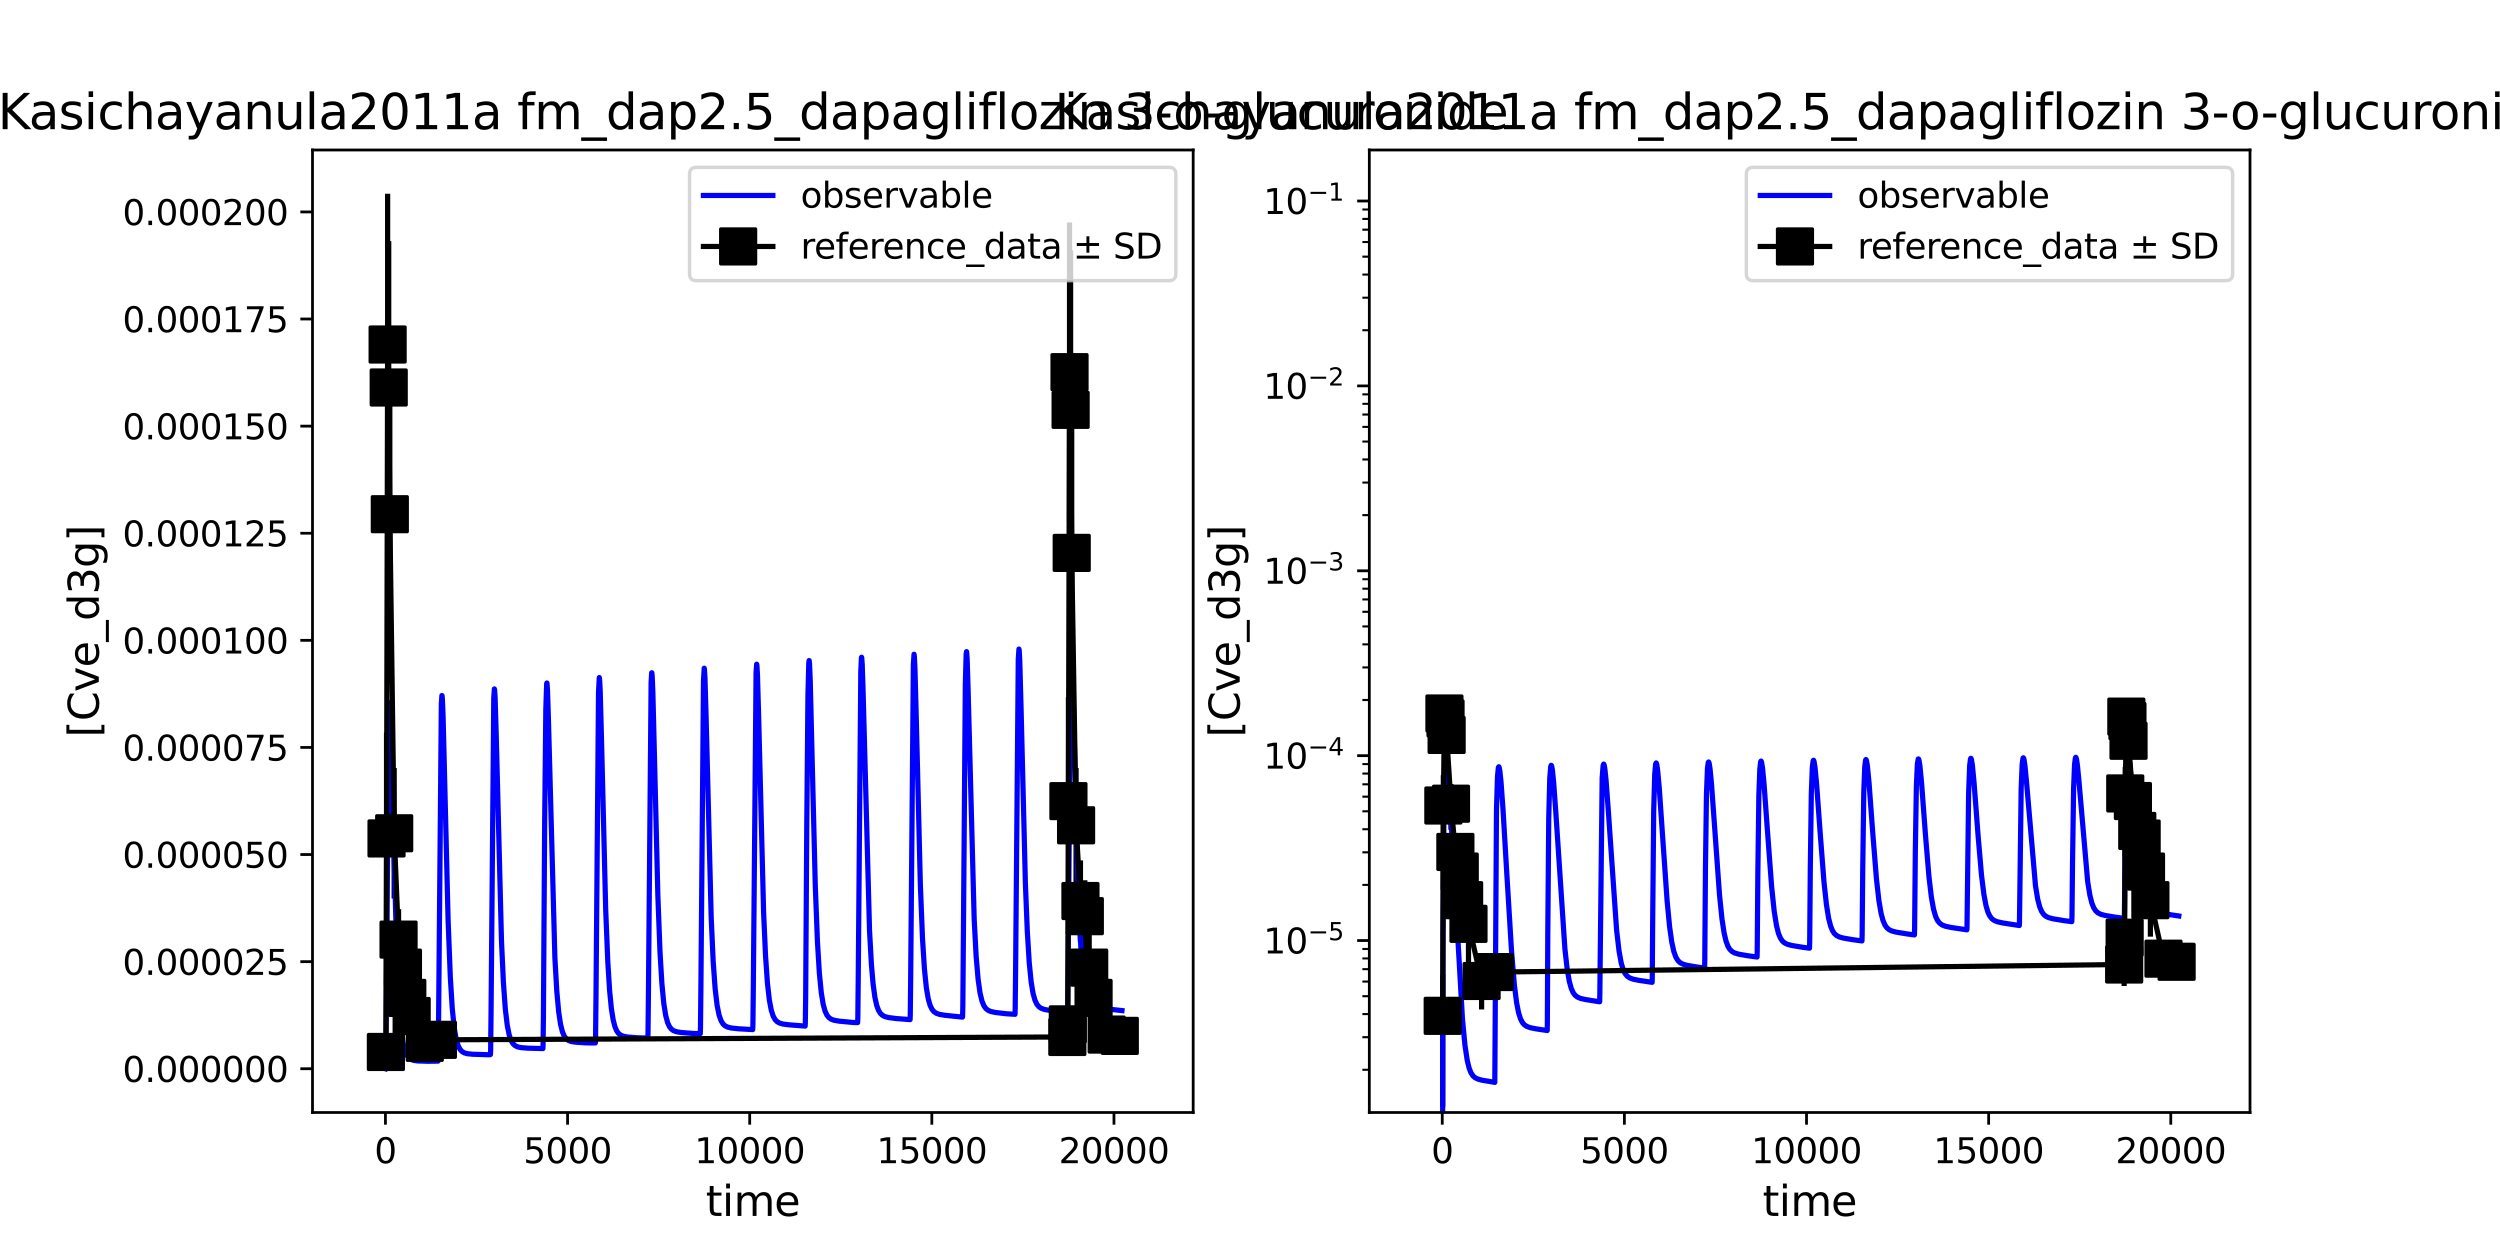 <?xml version="1.0" encoding="utf-8" standalone="no"?>
<!DOCTYPE svg PUBLIC "-//W3C//DTD SVG 1.1//EN"
  "http://www.w3.org/Graphics/SVG/1.1/DTD/svg11.dtd">
<svg xmlns:xlink="http://www.w3.org/1999/xlink" width="720pt" height="360pt" viewBox="0 0 720 360" xmlns="http://www.w3.org/2000/svg" version="1.1">
 <defs>
  <style type="text/css">*{stroke-linejoin: round; stroke-linecap: butt}</style>
 </defs>
 <g id="figure_1">
  <g id="patch_1">
   <path d="M 0 360 
L 720 360 
L 720 0 
L 0 0 
z
" style="fill: #ffffff"/>
  </g>
  <g id="axes_1">
   <g id="patch_2">
    <path d="M 90 320.4 
L 343.636 320.4 
L 343.636 43.2 
L 90 43.2 
z
" style="fill: #ffffff"/>
   </g>
   <g id="matplotlib.axis_1">
    <g id="xtick_1">
     <g id="line2d_1">
      <defs>
       <path id="m538773fdbb" d="M 0 0 
L 0 3.5 
" style="stroke: #000000; stroke-width: 0.8"/>
      </defs>
      <g>
       <use xlink:href="#m538773fdbb" x="111.006" y="320.4" style="stroke: #000000; stroke-width: 0.8"/>
      </g>
     </g>
     <g id="text_1">
      <!-- 0 -->
      <g transform="translate(107.825 334.998) scale(0.1 -0.1)">
       <defs>
        <path id="DejaVuSans-30" d="M 2034 4250 
Q 1547 4250 1301 3770 
Q 1056 3291 1056 2328 
Q 1056 1369 1301 889 
Q 1547 409 2034 409 
Q 2525 409 2770 889 
Q 3016 1369 3016 2328 
Q 3016 3291 2770 3770 
Q 2525 4250 2034 4250 
z
M 2034 4750 
Q 2819 4750 3233 4129 
Q 3647 3509 3647 2328 
Q 3647 1150 3233 529 
Q 2819 -91 2034 -91 
Q 1250 -91 836 529 
Q 422 1150 422 2328 
Q 422 3509 836 4129 
Q 1250 4750 2034 4750 
z
" transform="scale(0.016)"/>
       </defs>
       <use xlink:href="#DejaVuSans-30"/>
      </g>
     </g>
    </g>
    <g id="xtick_2">
     <g id="line2d_2">
      <g>
       <use xlink:href="#m538773fdbb" x="163.46" y="320.4" style="stroke: #000000; stroke-width: 0.8"/>
      </g>
     </g>
     <g id="text_2">
      <!-- 5000 -->
      <g transform="translate(150.735 334.998) scale(0.1 -0.1)">
       <defs>
        <path id="DejaVuSans-35" d="M 691 4666 
L 3169 4666 
L 3169 4134 
L 1269 4134 
L 1269 2991 
Q 1406 3038 1543 3061 
Q 1681 3084 1819 3084 
Q 2600 3084 3056 2656 
Q 3513 2228 3513 1497 
Q 3513 744 3044 326 
Q 2575 -91 1722 -91 
Q 1428 -91 1123 -41 
Q 819 9 494 109 
L 494 744 
Q 775 591 1075 516 
Q 1375 441 1709 441 
Q 2250 441 2565 725 
Q 2881 1009 2881 1497 
Q 2881 1984 2565 2268 
Q 2250 2553 1709 2553 
Q 1456 2553 1204 2497 
Q 953 2441 691 2322 
L 691 4666 
z
" transform="scale(0.016)"/>
       </defs>
       <use xlink:href="#DejaVuSans-35"/>
       <use xlink:href="#DejaVuSans-30" x="63.623"/>
       <use xlink:href="#DejaVuSans-30" x="127.246"/>
       <use xlink:href="#DejaVuSans-30" x="190.869"/>
      </g>
     </g>
    </g>
    <g id="xtick_3">
     <g id="line2d_3">
      <g>
       <use xlink:href="#m538773fdbb" x="215.914" y="320.4" style="stroke: #000000; stroke-width: 0.8"/>
      </g>
     </g>
     <g id="text_3">
      <!-- 10000 -->
      <g transform="translate(200.008 334.998) scale(0.1 -0.1)">
       <defs>
        <path id="DejaVuSans-31" d="M 794 531 
L 1825 531 
L 1825 4091 
L 703 3866 
L 703 4441 
L 1819 4666 
L 2450 4666 
L 2450 531 
L 3481 531 
L 3481 0 
L 794 0 
L 794 531 
z
" transform="scale(0.016)"/>
       </defs>
       <use xlink:href="#DejaVuSans-31"/>
       <use xlink:href="#DejaVuSans-30" x="63.623"/>
       <use xlink:href="#DejaVuSans-30" x="127.246"/>
       <use xlink:href="#DejaVuSans-30" x="190.869"/>
       <use xlink:href="#DejaVuSans-30" x="254.492"/>
      </g>
     </g>
    </g>
    <g id="xtick_4">
     <g id="line2d_4">
      <g>
       <use xlink:href="#m538773fdbb" x="268.368" y="320.4" style="stroke: #000000; stroke-width: 0.8"/>
      </g>
     </g>
     <g id="text_4">
      <!-- 15000 -->
      <g transform="translate(252.461 334.998) scale(0.1 -0.1)">
       <use xlink:href="#DejaVuSans-31"/>
       <use xlink:href="#DejaVuSans-35" x="63.623"/>
       <use xlink:href="#DejaVuSans-30" x="127.246"/>
       <use xlink:href="#DejaVuSans-30" x="190.869"/>
       <use xlink:href="#DejaVuSans-30" x="254.492"/>
      </g>
     </g>
    </g>
    <g id="xtick_5">
     <g id="line2d_5">
      <g>
       <use xlink:href="#m538773fdbb" x="320.821" y="320.4" style="stroke: #000000; stroke-width: 0.8"/>
      </g>
     </g>
     <g id="text_5">
      <!-- 20000 -->
      <g transform="translate(304.915 334.998) scale(0.1 -0.1)">
       <defs>
        <path id="DejaVuSans-32" d="M 1228 531 
L 3431 531 
L 3431 0 
L 469 0 
L 469 531 
Q 828 903 1448 1529 
Q 2069 2156 2228 2338 
Q 2531 2678 2651 2914 
Q 2772 3150 2772 3378 
Q 2772 3750 2511 3984 
Q 2250 4219 1831 4219 
Q 1534 4219 1204 4116 
Q 875 4013 500 3803 
L 500 4441 
Q 881 4594 1212 4672 
Q 1544 4750 1819 4750 
Q 2544 4750 2975 4387 
Q 3406 4025 3406 3419 
Q 3406 3131 3298 2873 
Q 3191 2616 2906 2266 
Q 2828 2175 2409 1742 
Q 1991 1309 1228 531 
z
" transform="scale(0.016)"/>
       </defs>
       <use xlink:href="#DejaVuSans-32"/>
       <use xlink:href="#DejaVuSans-30" x="63.623"/>
       <use xlink:href="#DejaVuSans-30" x="127.246"/>
       <use xlink:href="#DejaVuSans-30" x="190.869"/>
       <use xlink:href="#DejaVuSans-30" x="254.492"/>
      </g>
     </g>
    </g>
    <g id="text_6">
     <!-- time -->
     <g transform="translate(203.263 350.196) scale(0.12 -0.12)">
      <defs>
       <path id="DejaVuSans-74" d="M 1172 4494 
L 1172 3500 
L 2356 3500 
L 2356 3053 
L 1172 3053 
L 1172 1153 
Q 1172 725 1289 603 
Q 1406 481 1766 481 
L 2356 481 
L 2356 0 
L 1766 0 
Q 1100 0 847 248 
Q 594 497 594 1153 
L 594 3053 
L 172 3053 
L 172 3500 
L 594 3500 
L 594 4494 
L 1172 4494 
z
" transform="scale(0.016)"/>
       <path id="DejaVuSans-69" d="M 603 3500 
L 1178 3500 
L 1178 0 
L 603 0 
L 603 3500 
z
M 603 4863 
L 1178 4863 
L 1178 4134 
L 603 4134 
L 603 4863 
z
" transform="scale(0.016)"/>
       <path id="DejaVuSans-6d" d="M 3328 2828 
Q 3544 3216 3844 3400 
Q 4144 3584 4550 3584 
Q 5097 3584 5394 3201 
Q 5691 2819 5691 2113 
L 5691 0 
L 5113 0 
L 5113 2094 
Q 5113 2597 4934 2840 
Q 4756 3084 4391 3084 
Q 3944 3084 3684 2787 
Q 3425 2491 3425 1978 
L 3425 0 
L 2847 0 
L 2847 2094 
Q 2847 2600 2669 2842 
Q 2491 3084 2119 3084 
Q 1678 3084 1418 2786 
Q 1159 2488 1159 1978 
L 1159 0 
L 581 0 
L 581 3500 
L 1159 3500 
L 1159 2956 
Q 1356 3278 1631 3431 
Q 1906 3584 2284 3584 
Q 2666 3584 2933 3390 
Q 3200 3197 3328 2828 
z
" transform="scale(0.016)"/>
       <path id="DejaVuSans-65" d="M 3597 1894 
L 3597 1613 
L 953 1613 
Q 991 1019 1311 708 
Q 1631 397 2203 397 
Q 2534 397 2845 478 
Q 3156 559 3463 722 
L 3463 178 
Q 3153 47 2828 -22 
Q 2503 -91 2169 -91 
Q 1331 -91 842 396 
Q 353 884 353 1716 
Q 353 2575 817 3079 
Q 1281 3584 2069 3584 
Q 2775 3584 3186 3129 
Q 3597 2675 3597 1894 
z
M 3022 2063 
Q 3016 2534 2758 2815 
Q 2500 3097 2075 3097 
Q 1594 3097 1305 2825 
Q 1016 2553 972 2059 
L 3022 2063 
z
" transform="scale(0.016)"/>
      </defs>
      <use xlink:href="#DejaVuSans-74"/>
      <use xlink:href="#DejaVuSans-69" x="39.209"/>
      <use xlink:href="#DejaVuSans-6d" x="66.992"/>
      <use xlink:href="#DejaVuSans-65" x="164.404"/>
     </g>
    </g>
   </g>
   <g id="matplotlib.axis_2">
    <g id="ytick_1">
     <g id="line2d_6">
      <defs>
       <path id="m14dcf23fab" d="M 0 0 
L -3.5 0 
" style="stroke: #000000; stroke-width: 0.8"/>
      </defs>
      <g>
       <use xlink:href="#m14dcf23fab" x="90" y="307.8" style="stroke: #000000; stroke-width: 0.8"/>
      </g>
     </g>
     <g id="text_7">
      <!-- 0.000000 -->
      <g transform="translate(35.284 311.599) scale(0.1 -0.1)">
       <defs>
        <path id="DejaVuSans-2e" d="M 684 794 
L 1344 794 
L 1344 0 
L 684 0 
L 684 794 
z
" transform="scale(0.016)"/>
       </defs>
       <use xlink:href="#DejaVuSans-30"/>
       <use xlink:href="#DejaVuSans-2e" x="63.623"/>
       <use xlink:href="#DejaVuSans-30" x="95.41"/>
       <use xlink:href="#DejaVuSans-30" x="159.033"/>
       <use xlink:href="#DejaVuSans-30" x="222.656"/>
       <use xlink:href="#DejaVuSans-30" x="286.279"/>
       <use xlink:href="#DejaVuSans-30" x="349.902"/>
       <use xlink:href="#DejaVuSans-30" x="413.525"/>
      </g>
     </g>
    </g>
    <g id="ytick_2">
     <g id="line2d_7">
      <g>
       <use xlink:href="#m14dcf23fab" x="90" y="276.954" style="stroke: #000000; stroke-width: 0.8"/>
      </g>
     </g>
     <g id="text_8">
      <!-- 0.000025 -->
      <g transform="translate(35.284 280.753) scale(0.1 -0.1)">
       <use xlink:href="#DejaVuSans-30"/>
       <use xlink:href="#DejaVuSans-2e" x="63.623"/>
       <use xlink:href="#DejaVuSans-30" x="95.41"/>
       <use xlink:href="#DejaVuSans-30" x="159.033"/>
       <use xlink:href="#DejaVuSans-30" x="222.656"/>
       <use xlink:href="#DejaVuSans-30" x="286.279"/>
       <use xlink:href="#DejaVuSans-32" x="349.902"/>
       <use xlink:href="#DejaVuSans-35" x="413.525"/>
      </g>
     </g>
    </g>
    <g id="ytick_3">
     <g id="line2d_8">
      <g>
       <use xlink:href="#m14dcf23fab" x="90" y="246.108" style="stroke: #000000; stroke-width: 0.8"/>
      </g>
     </g>
     <g id="text_9">
      <!-- 0.000050 -->
      <g transform="translate(35.284 249.907) scale(0.1 -0.1)">
       <use xlink:href="#DejaVuSans-30"/>
       <use xlink:href="#DejaVuSans-2e" x="63.623"/>
       <use xlink:href="#DejaVuSans-30" x="95.41"/>
       <use xlink:href="#DejaVuSans-30" x="159.033"/>
       <use xlink:href="#DejaVuSans-30" x="222.656"/>
       <use xlink:href="#DejaVuSans-30" x="286.279"/>
       <use xlink:href="#DejaVuSans-35" x="349.902"/>
       <use xlink:href="#DejaVuSans-30" x="413.525"/>
      </g>
     </g>
    </g>
    <g id="ytick_4">
     <g id="line2d_9">
      <g>
       <use xlink:href="#m14dcf23fab" x="90" y="215.261" style="stroke: #000000; stroke-width: 0.8"/>
      </g>
     </g>
     <g id="text_10">
      <!-- 0.000075 -->
      <g transform="translate(35.284 219.061) scale(0.1 -0.1)">
       <defs>
        <path id="DejaVuSans-37" d="M 525 4666 
L 3525 4666 
L 3525 4397 
L 1831 0 
L 1172 0 
L 2766 4134 
L 525 4134 
L 525 4666 
z
" transform="scale(0.016)"/>
       </defs>
       <use xlink:href="#DejaVuSans-30"/>
       <use xlink:href="#DejaVuSans-2e" x="63.623"/>
       <use xlink:href="#DejaVuSans-30" x="95.41"/>
       <use xlink:href="#DejaVuSans-30" x="159.033"/>
       <use xlink:href="#DejaVuSans-30" x="222.656"/>
       <use xlink:href="#DejaVuSans-30" x="286.279"/>
       <use xlink:href="#DejaVuSans-37" x="349.902"/>
       <use xlink:href="#DejaVuSans-35" x="413.525"/>
      </g>
     </g>
    </g>
    <g id="ytick_5">
     <g id="line2d_10">
      <g>
       <use xlink:href="#m14dcf23fab" x="90" y="184.415" style="stroke: #000000; stroke-width: 0.8"/>
      </g>
     </g>
     <g id="text_11">
      <!-- 0.000100 -->
      <g transform="translate(35.284 188.214) scale(0.1 -0.1)">
       <use xlink:href="#DejaVuSans-30"/>
       <use xlink:href="#DejaVuSans-2e" x="63.623"/>
       <use xlink:href="#DejaVuSans-30" x="95.41"/>
       <use xlink:href="#DejaVuSans-30" x="159.033"/>
       <use xlink:href="#DejaVuSans-30" x="222.656"/>
       <use xlink:href="#DejaVuSans-31" x="286.279"/>
       <use xlink:href="#DejaVuSans-30" x="349.902"/>
       <use xlink:href="#DejaVuSans-30" x="413.525"/>
      </g>
     </g>
    </g>
    <g id="ytick_6">
     <g id="line2d_11">
      <g>
       <use xlink:href="#m14dcf23fab" x="90" y="153.569" style="stroke: #000000; stroke-width: 0.8"/>
      </g>
     </g>
     <g id="text_12">
      <!-- 0.000125 -->
      <g transform="translate(35.284 157.368) scale(0.1 -0.1)">
       <use xlink:href="#DejaVuSans-30"/>
       <use xlink:href="#DejaVuSans-2e" x="63.623"/>
       <use xlink:href="#DejaVuSans-30" x="95.41"/>
       <use xlink:href="#DejaVuSans-30" x="159.033"/>
       <use xlink:href="#DejaVuSans-30" x="222.656"/>
       <use xlink:href="#DejaVuSans-31" x="286.279"/>
       <use xlink:href="#DejaVuSans-32" x="349.902"/>
       <use xlink:href="#DejaVuSans-35" x="413.525"/>
      </g>
     </g>
    </g>
    <g id="ytick_7">
     <g id="line2d_12">
      <g>
       <use xlink:href="#m14dcf23fab" x="90" y="122.723" style="stroke: #000000; stroke-width: 0.8"/>
      </g>
     </g>
     <g id="text_13">
      <!-- 0.000150 -->
      <g transform="translate(35.284 126.522) scale(0.1 -0.1)">
       <use xlink:href="#DejaVuSans-30"/>
       <use xlink:href="#DejaVuSans-2e" x="63.623"/>
       <use xlink:href="#DejaVuSans-30" x="95.41"/>
       <use xlink:href="#DejaVuSans-30" x="159.033"/>
       <use xlink:href="#DejaVuSans-30" x="222.656"/>
       <use xlink:href="#DejaVuSans-31" x="286.279"/>
       <use xlink:href="#DejaVuSans-35" x="349.902"/>
       <use xlink:href="#DejaVuSans-30" x="413.525"/>
      </g>
     </g>
    </g>
    <g id="ytick_8">
     <g id="line2d_13">
      <g>
       <use xlink:href="#m14dcf23fab" x="90" y="91.877" style="stroke: #000000; stroke-width: 0.8"/>
      </g>
     </g>
     <g id="text_14">
      <!-- 0.000175 -->
      <g transform="translate(35.284 95.676) scale(0.1 -0.1)">
       <use xlink:href="#DejaVuSans-30"/>
       <use xlink:href="#DejaVuSans-2e" x="63.623"/>
       <use xlink:href="#DejaVuSans-30" x="95.41"/>
       <use xlink:href="#DejaVuSans-30" x="159.033"/>
       <use xlink:href="#DejaVuSans-30" x="222.656"/>
       <use xlink:href="#DejaVuSans-31" x="286.279"/>
       <use xlink:href="#DejaVuSans-37" x="349.902"/>
       <use xlink:href="#DejaVuSans-35" x="413.525"/>
      </g>
     </g>
    </g>
    <g id="ytick_9">
     <g id="line2d_14">
      <g>
       <use xlink:href="#m14dcf23fab" x="90" y="61.03" style="stroke: #000000; stroke-width: 0.8"/>
      </g>
     </g>
     <g id="text_15">
      <!-- 0.000200 -->
      <g transform="translate(35.284 64.83) scale(0.1 -0.1)">
       <use xlink:href="#DejaVuSans-30"/>
       <use xlink:href="#DejaVuSans-2e" x="63.623"/>
       <use xlink:href="#DejaVuSans-30" x="95.41"/>
       <use xlink:href="#DejaVuSans-30" x="159.033"/>
       <use xlink:href="#DejaVuSans-30" x="222.656"/>
       <use xlink:href="#DejaVuSans-32" x="286.279"/>
       <use xlink:href="#DejaVuSans-30" x="349.902"/>
       <use xlink:href="#DejaVuSans-30" x="413.525"/>
      </g>
     </g>
    </g>
    <g id="text_16">
     <!-- [Cve_d3g] -->
     <g transform="translate(28.455 212.35) rotate(-90) scale(0.12 -0.12)">
      <defs>
       <path id="DejaVuSans-5b" d="M 550 4863 
L 1875 4863 
L 1875 4416 
L 1125 4416 
L 1125 -397 
L 1875 -397 
L 1875 -844 
L 550 -844 
L 550 4863 
z
" transform="scale(0.016)"/>
       <path id="DejaVuSans-43" d="M 4122 4306 
L 4122 3641 
Q 3803 3938 3442 4084 
Q 3081 4231 2675 4231 
Q 1875 4231 1450 3742 
Q 1025 3253 1025 2328 
Q 1025 1406 1450 917 
Q 1875 428 2675 428 
Q 3081 428 3442 575 
Q 3803 722 4122 1019 
L 4122 359 
Q 3791 134 3420 21 
Q 3050 -91 2638 -91 
Q 1578 -91 968 557 
Q 359 1206 359 2328 
Q 359 3453 968 4101 
Q 1578 4750 2638 4750 
Q 3056 4750 3426 4639 
Q 3797 4528 4122 4306 
z
" transform="scale(0.016)"/>
       <path id="DejaVuSans-76" d="M 191 3500 
L 800 3500 
L 1894 563 
L 2988 3500 
L 3597 3500 
L 2284 0 
L 1503 0 
L 191 3500 
z
" transform="scale(0.016)"/>
       <path id="DejaVuSans-5f" d="M 3263 -1063 
L 3263 -1509 
L -63 -1509 
L -63 -1063 
L 3263 -1063 
z
" transform="scale(0.016)"/>
       <path id="DejaVuSans-64" d="M 2906 2969 
L 2906 4863 
L 3481 4863 
L 3481 0 
L 2906 0 
L 2906 525 
Q 2725 213 2448 61 
Q 2172 -91 1784 -91 
Q 1150 -91 751 415 
Q 353 922 353 1747 
Q 353 2572 751 3078 
Q 1150 3584 1784 3584 
Q 2172 3584 2448 3432 
Q 2725 3281 2906 2969 
z
M 947 1747 
Q 947 1113 1208 752 
Q 1469 391 1925 391 
Q 2381 391 2643 752 
Q 2906 1113 2906 1747 
Q 2906 2381 2643 2742 
Q 2381 3103 1925 3103 
Q 1469 3103 1208 2742 
Q 947 2381 947 1747 
z
" transform="scale(0.016)"/>
       <path id="DejaVuSans-33" d="M 2597 2516 
Q 3050 2419 3304 2112 
Q 3559 1806 3559 1356 
Q 3559 666 3084 287 
Q 2609 -91 1734 -91 
Q 1441 -91 1130 -33 
Q 819 25 488 141 
L 488 750 
Q 750 597 1062 519 
Q 1375 441 1716 441 
Q 2309 441 2620 675 
Q 2931 909 2931 1356 
Q 2931 1769 2642 2001 
Q 2353 2234 1838 2234 
L 1294 2234 
L 1294 2753 
L 1863 2753 
Q 2328 2753 2575 2939 
Q 2822 3125 2822 3475 
Q 2822 3834 2567 4026 
Q 2313 4219 1838 4219 
Q 1578 4219 1281 4162 
Q 984 4106 628 3988 
L 628 4550 
Q 988 4650 1302 4700 
Q 1616 4750 1894 4750 
Q 2613 4750 3031 4423 
Q 3450 4097 3450 3541 
Q 3450 3153 3228 2886 
Q 3006 2619 2597 2516 
z
" transform="scale(0.016)"/>
       <path id="DejaVuSans-67" d="M 2906 1791 
Q 2906 2416 2648 2759 
Q 2391 3103 1925 3103 
Q 1463 3103 1205 2759 
Q 947 2416 947 1791 
Q 947 1169 1205 825 
Q 1463 481 1925 481 
Q 2391 481 2648 825 
Q 2906 1169 2906 1791 
z
M 3481 434 
Q 3481 -459 3084 -895 
Q 2688 -1331 1869 -1331 
Q 1566 -1331 1297 -1286 
Q 1028 -1241 775 -1147 
L 775 -588 
Q 1028 -725 1275 -790 
Q 1522 -856 1778 -856 
Q 2344 -856 2625 -561 
Q 2906 -266 2906 331 
L 2906 616 
Q 2728 306 2450 153 
Q 2172 0 1784 0 
Q 1141 0 747 490 
Q 353 981 353 1791 
Q 353 2603 747 3093 
Q 1141 3584 1784 3584 
Q 2172 3584 2450 3431 
Q 2728 3278 2906 2969 
L 2906 3500 
L 3481 3500 
L 3481 434 
z
" transform="scale(0.016)"/>
       <path id="DejaVuSans-5d" d="M 1947 4863 
L 1947 -844 
L 622 -844 
L 622 -397 
L 1369 -397 
L 1369 4416 
L 622 4416 
L 622 4863 
L 1947 4863 
z
" transform="scale(0.016)"/>
      </defs>
      <use xlink:href="#DejaVuSans-5b"/>
      <use xlink:href="#DejaVuSans-43" x="39.014"/>
      <use xlink:href="#DejaVuSans-76" x="108.838"/>
      <use xlink:href="#DejaVuSans-65" x="168.018"/>
      <use xlink:href="#DejaVuSans-5f" x="229.541"/>
      <use xlink:href="#DejaVuSans-64" x="279.541"/>
      <use xlink:href="#DejaVuSans-33" x="343.018"/>
      <use xlink:href="#DejaVuSans-67" x="406.641"/>
      <use xlink:href="#DejaVuSans-5d" x="470.117"/>
     </g>
    </g>
   </g>
   <g id="LineCollection_1">
    <path d="M 111.136 306.242 
L 111.136 299.697 
" clip-path="url(#pd99b981ea5)" style="fill: none; stroke: #000000; stroke-width: 1.5"/>
    <path d="M 111.321 271.961 
L 111.321 210.985 
" clip-path="url(#pd99b981ea5)" style="fill: none; stroke: #000000; stroke-width: 1.5"/>
    <path d="M 111.636 142.638 
L 111.636 55.8 
" clip-path="url(#pd99b981ea5)" style="fill: none; stroke: #000000; stroke-width: 1.5"/>
    <path d="M 111.951 153.762 
L 111.951 69.433 
" clip-path="url(#pd99b981ea5)" style="fill: none; stroke: #000000; stroke-width: 1.5"/>
    <path d="M 112.265 183.494 
L 112.265 112.686 
" clip-path="url(#pd99b981ea5)" style="fill: none; stroke: #000000; stroke-width: 1.5"/>
    <path d="M 113.524 258.785 
L 113.524 221.177 
" clip-path="url(#pd99b981ea5)" style="fill: none; stroke: #000000; stroke-width: 1.5"/>
    <path d="M 114.783 279.359 
L 114.783 261.852 
" clip-path="url(#pd99b981ea5)" style="fill: none; stroke: #000000; stroke-width: 1.5"/>
    <path d="M 116.042 285.935 
L 116.042 271.424 
" clip-path="url(#pd99b981ea5)" style="fill: none; stroke: #000000; stroke-width: 1.5"/>
    <path d="M 117.301 292.769 
L 117.301 282.033 
" clip-path="url(#pd99b981ea5)" style="fill: none; stroke: #000000; stroke-width: 1.5"/>
    <path d="M 118.56 299.715 
L 118.56 285.502 
" clip-path="url(#pd99b981ea5)" style="fill: none; stroke: #000000; stroke-width: 1.5"/>
    <path d="M 122.336 302.573 
L 122.336 298.119 
" clip-path="url(#pd99b981ea5)" style="fill: none; stroke: #000000; stroke-width: 1.5"/>
    <path d="M 126.113 301.487 
L 126.113 297.45 
" clip-path="url(#pd99b981ea5)" style="fill: none; stroke: #000000; stroke-width: 1.5"/>
    <path d="M 307.393 300.797 
L 307.393 296.487 
" clip-path="url(#pd99b981ea5)" style="fill: none; stroke: #000000; stroke-width: 1.5"/>
    <path d="M 307.535 297.505 
L 307.535 292.524 
" clip-path="url(#pd99b981ea5)" style="fill: none; stroke: #000000; stroke-width: 1.5"/>
    <path d="M 307.708 260.661 
L 307.708 200.791 
" clip-path="url(#pd99b981ea5)" style="fill: none; stroke: #000000; stroke-width: 1.5"/>
    <path d="M 308.023 150.296 
L 308.023 64.071 
" clip-path="url(#pd99b981ea5)" style="fill: none; stroke: #000000; stroke-width: 1.5"/>
    <path d="M 308.337 164.004 
L 308.337 72.07 
" clip-path="url(#pd99b981ea5)" style="fill: none; stroke: #000000; stroke-width: 1.5"/>
    <path d="M 308.652 195.218 
L 308.652 123.241 
" clip-path="url(#pd99b981ea5)" style="fill: none; stroke: #000000; stroke-width: 1.5"/>
    <path d="M 309.911 254.182 
L 309.911 221.177 
" clip-path="url(#pd99b981ea5)" style="fill: none; stroke: #000000; stroke-width: 1.5"/>
    <path d="M 311.17 271.195 
L 311.17 247.792 
" clip-path="url(#pd99b981ea5)" style="fill: none; stroke: #000000; stroke-width: 1.5"/>
    <path d="M 312.429 274.194 
L 312.429 253.508 
" clip-path="url(#pd99b981ea5)" style="fill: none; stroke: #000000; stroke-width: 1.5"/>
    <path d="M 313.688 289.321 
L 313.688 268.038 
" clip-path="url(#pd99b981ea5)" style="fill: none; stroke: #000000; stroke-width: 1.5"/>
    <path d="M 314.947 294.855 
L 314.947 279.947 
" clip-path="url(#pd99b981ea5)" style="fill: none; stroke: #000000; stroke-width: 1.5"/>
    <path d="M 318.723 300.071 
L 318.723 295.84 
" clip-path="url(#pd99b981ea5)" style="fill: none; stroke: #000000; stroke-width: 1.5"/>
    <path d="M 322.5 300.176 
L 322.5 296.487 
" clip-path="url(#pd99b981ea5)" style="fill: none; stroke: #000000; stroke-width: 1.5"/>
   </g>
   <g id="line2d_15">
    <path d="M 111.006 307.8 
L 111.041 307.695 
L 111.097 306.109 
L 111.217 294.489 
L 111.948 206.534 
L 112.159 202.413 
L 112.207 202.48 
L 112.354 204.413 
L 112.628 212.888 
L 114.373 278.872 
L 114.928 289.498 
L 115.483 296.146 
L 116.039 300.153 
L 116.594 302.505 
L 117.149 303.859 
L 117.704 304.628 
L 118.339 305.106 
L 119.132 305.392 
L 120.323 305.555 
L 123.198 305.646 
L 126.146 305.604 
L 126.197 304.303 
L 126.309 294.285 
L 127.106 202.682 
L 127.269 200.316 
L 127.302 200.343 
L 127.401 201.258 
L 127.599 206.016 
L 128.008 222.397 
L 129.049 264.892 
L 129.69 281.402 
L 130.251 290.425 
L 130.812 295.956 
L 131.372 299.236 
L 131.933 301.138 
L 132.494 302.223 
L 133.055 302.837 
L 133.696 303.218 
L 134.577 303.466 
L 136.099 303.619 
L 141.066 303.776 
L 141.253 303.688 
L 141.304 302.373 
L 141.421 291.783 
L 142.207 200.959 
L 142.38 198.413 
L 142.449 198.679 
L 142.589 200.905 
L 142.903 211.362 
L 144.43 271.026 
L 144.983 283.017 
L 145.537 290.642 
L 146.09 295.296 
L 146.643 298.056 
L 147.196 299.663 
L 147.749 300.587 
L 148.302 301.116 
L 149.013 301.479 
L 150.04 301.714 
L 152.016 301.872 
L 156.356 301.99 
L 156.401 301.057 
L 156.503 293.034 
L 156.857 237.868 
L 157.197 204.195 
L 157.437 196.919 
L 157.505 196.702 
L 157.54 196.84 
L 157.678 198.796 
L 157.937 206.78 
L 159.811 275.92 
L 160.358 285.477 
L 160.905 291.457 
L 161.451 295.076 
L 161.998 297.219 
L 162.545 298.468 
L 163.092 299.191 
L 163.716 299.653 
L 164.497 299.949 
L 165.747 300.153 
L 168.793 300.347 
L 171.468 300.373 
L 171.526 298.632 
L 171.647 286.726 
L 172.372 199.367 
L 172.595 195.133 
L 172.685 195.617 
L 172.865 199.215 
L 173.225 212.693 
L 174.444 262.115 
L 175.054 277.171 
L 175.562 285.235 
L 176.07 290.417 
L 176.579 293.659 
L 177.087 295.65 
L 177.595 296.859 
L 178.103 297.588 
L 178.713 298.093 
L 179.526 298.438 
L 180.746 298.663 
L 183.592 298.881 
L 186.574 298.963 
L 186.626 297.551 
L 186.743 286.832 
L 187.519 196.507 
L 187.68 193.771 
L 187.729 193.762 
L 187.827 194.665 
L 188.022 199.32 
L 188.451 216.584 
L 189.462 257.939 
L 190.084 274.258 
L 190.629 283.339 
L 191.173 289.012 
L 191.718 292.448 
L 192.262 294.486 
L 192.807 295.68 
L 193.352 296.377 
L 193.974 296.828 
L 194.83 297.146 
L 196.152 297.363 
L 199.73 297.64 
L 201.681 297.671 
L 201.736 296.105 
L 201.856 284.676 
L 202.604 195.977 
L 202.814 192.445 
L 202.884 192.781 
L 203.025 195.161 
L 203.344 205.977 
L 204.827 264.322 
L 205.393 276.861 
L 205.96 284.767 
L 206.527 289.542 
L 207.094 292.346 
L 207.661 293.965 
L 208.228 294.891 
L 208.795 295.423 
L 209.524 295.797 
L 210.576 296.057 
L 212.682 296.29 
L 216.785 296.526 
L 216.839 295.132 
L 216.955 284.55 
L 217.752 193.495 
L 217.923 191.289 
L 217.991 191.634 
L 218.147 194.388 
L 218.459 205.185 
L 219.924 262.918 
L 220.473 275.241 
L 221.022 283.142 
L 221.572 288.002 
L 222.121 290.913 
L 222.671 292.626 
L 223.22 293.625 
L 223.769 294.21 
L 224.476 294.628 
L 225.417 294.907 
L 227.144 295.143 
L 231.885 295.512 
L 231.931 294.664 
L 232.031 287.137 
L 232.341 238.787 
L 232.686 200.387 
L 232.926 190.995 
L 233.028 190.241 
L 233.063 190.333 
L 233.149 191.212 
L 233.357 196.307 
L 233.853 216.832 
L 234.796 254.927 
L 235.424 271.235 
L 235.974 280.252 
L 236.525 285.853 
L 237.075 289.228 
L 237.625 291.222 
L 238.175 292.388 
L 238.725 293.07 
L 239.354 293.516 
L 240.218 293.838 
L 241.633 294.086 
L 245.641 294.47 
L 246.999 294.509 
L 247.054 293.046 
L 247.178 281.239 
L 247.908 193.416 
L 248.088 189.432 
L 248.133 189.287 
L 248.178 189.43 
L 248.314 191.326 
L 248.565 198.905 
L 250.426 268.07 
L 250.978 277.923 
L 251.46 283.467 
L 251.977 287.246 
L 252.495 289.564 
L 253.012 290.97 
L 253.529 291.819 
L 254.15 292.411 
L 254.874 292.785 
L 255.908 293.057 
L 258.08 293.336 
L 262.104 293.651 
L 262.157 292.325 
L 262.272 281.974 
L 263.046 191.424 
L 263.241 188.426 
L 263.332 188.995 
L 263.514 192.78 
L 263.882 206.723 
L 265.058 254.681 
L 265.681 270.316 
L 266.235 279.064 
L 266.788 284.467 
L 267.342 287.706 
L 267.896 289.614 
L 268.449 290.728 
L 269.003 291.38 
L 269.695 291.839 
L 270.595 292.148 
L 272.152 292.41 
L 277.197 292.926 
L 277.228 292.664 
L 277.296 289.678 
L 277.457 269.839 
L 278.017 197.117 
L 278.259 188.208 
L 278.363 187.668 
L 278.398 187.829 
L 278.538 189.903 
L 278.801 198.166 
L 280.567 264.799 
L 281.129 275.416 
L 281.692 282.025 
L 282.254 285.995 
L 282.816 288.327 
L 283.379 289.681 
L 283.941 290.466 
L 284.584 290.976 
L 285.388 291.319 
L 286.673 291.593 
L 289.887 291.97 
L 292.321 292.121 
L 292.374 290.653 
L 292.487 280.299 
L 293.262 189.829 
L 293.457 186.939 
L 293.535 187.391 
L 293.691 190.316 
L 294.054 203.456 
L 295.311 254.414 
L 295.865 268.257 
L 296.418 277.231 
L 296.972 282.785 
L 297.526 286.123 
L 298.08 288.091 
L 298.633 289.243 
L 299.187 289.919 
L 299.833 290.373 
L 300.756 290.715 
L 302.325 290.999 
L 307.309 291.559 
L 307.428 291.472 
L 307.483 289.918 
L 307.603 278.471 
L 308.365 189.309 
L 308.572 186.304 
L 308.658 186.935 
L 308.865 191.576 
L 309.279 208.061 
L 310.29 249.766 
L 310.912 266.404 
L 311.457 275.702 
L 312.001 281.532 
L 312.545 285.077 
L 313.089 287.193 
L 313.634 288.444 
L 314.178 289.185 
L 314.8 289.677 
L 315.655 290.042 
L 316.977 290.324 
L 320.399 290.747 
L 323.129 291.049 
L 323.129 291.049 
" clip-path="url(#pd99b981ea5)" style="fill: none; stroke: #0000ff; stroke-width: 1.5; stroke-linecap: square"/>
   </g>
   <g id="line2d_16">
    <path d="M 111.136 302.969 
L 111.321 241.473 
L 111.636 99.219 
L 111.951 111.597 
L 112.265 148.09 
L 113.524 239.981 
L 114.783 270.605 
L 116.042 278.679 
L 117.301 287.401 
L 118.56 292.609 
L 122.336 300.346 
L 126.113 299.468 
L 307.393 298.642 
L 307.535 295.015 
L 307.708 230.726 
L 308.023 107.183 
L 308.337 118.037 
L 308.652 159.23 
L 309.911 237.68 
L 311.17 259.493 
L 312.429 263.851 
L 313.688 278.679 
L 314.947 287.401 
L 318.723 297.956 
L 322.5 298.332 
" clip-path="url(#pd99b981ea5)" style="fill: none; stroke: #000000; stroke-width: 1.5; stroke-linecap: square"/>
    <defs>
     <path id="m2343ca4e67" d="M -5 5 
L 5 5 
L 5 -5 
L -5 -5 
z
" style="stroke: #000000; stroke-linejoin: miter"/>
    </defs>
    <g clip-path="url(#pd99b981ea5)">
     <use xlink:href="#m2343ca4e67" x="111.136" y="302.969" style="stroke: #000000; stroke-linejoin: miter"/>
     <use xlink:href="#m2343ca4e67" x="111.321" y="241.473" style="stroke: #000000; stroke-linejoin: miter"/>
     <use xlink:href="#m2343ca4e67" x="111.636" y="99.219" style="stroke: #000000; stroke-linejoin: miter"/>
     <use xlink:href="#m2343ca4e67" x="111.951" y="111.597" style="stroke: #000000; stroke-linejoin: miter"/>
     <use xlink:href="#m2343ca4e67" x="112.265" y="148.09" style="stroke: #000000; stroke-linejoin: miter"/>
     <use xlink:href="#m2343ca4e67" x="113.524" y="239.981" style="stroke: #000000; stroke-linejoin: miter"/>
     <use xlink:href="#m2343ca4e67" x="114.783" y="270.605" style="stroke: #000000; stroke-linejoin: miter"/>
     <use xlink:href="#m2343ca4e67" x="116.042" y="278.679" style="stroke: #000000; stroke-linejoin: miter"/>
     <use xlink:href="#m2343ca4e67" x="117.301" y="287.401" style="stroke: #000000; stroke-linejoin: miter"/>
     <use xlink:href="#m2343ca4e67" x="118.56" y="292.609" style="stroke: #000000; stroke-linejoin: miter"/>
     <use xlink:href="#m2343ca4e67" x="122.336" y="300.346" style="stroke: #000000; stroke-linejoin: miter"/>
     <use xlink:href="#m2343ca4e67" x="126.113" y="299.468" style="stroke: #000000; stroke-linejoin: miter"/>
     <use xlink:href="#m2343ca4e67" x="307.393" y="298.642" style="stroke: #000000; stroke-linejoin: miter"/>
     <use xlink:href="#m2343ca4e67" x="307.535" y="295.015" style="stroke: #000000; stroke-linejoin: miter"/>
     <use xlink:href="#m2343ca4e67" x="307.708" y="230.726" style="stroke: #000000; stroke-linejoin: miter"/>
     <use xlink:href="#m2343ca4e67" x="308.023" y="107.183" style="stroke: #000000; stroke-linejoin: miter"/>
     <use xlink:href="#m2343ca4e67" x="308.337" y="118.037" style="stroke: #000000; stroke-linejoin: miter"/>
     <use xlink:href="#m2343ca4e67" x="308.652" y="159.23" style="stroke: #000000; stroke-linejoin: miter"/>
     <use xlink:href="#m2343ca4e67" x="309.911" y="237.68" style="stroke: #000000; stroke-linejoin: miter"/>
     <use xlink:href="#m2343ca4e67" x="311.17" y="259.493" style="stroke: #000000; stroke-linejoin: miter"/>
     <use xlink:href="#m2343ca4e67" x="312.429" y="263.851" style="stroke: #000000; stroke-linejoin: miter"/>
     <use xlink:href="#m2343ca4e67" x="313.688" y="278.679" style="stroke: #000000; stroke-linejoin: miter"/>
     <use xlink:href="#m2343ca4e67" x="314.947" y="287.401" style="stroke: #000000; stroke-linejoin: miter"/>
     <use xlink:href="#m2343ca4e67" x="318.723" y="297.956" style="stroke: #000000; stroke-linejoin: miter"/>
     <use xlink:href="#m2343ca4e67" x="322.5" y="298.332" style="stroke: #000000; stroke-linejoin: miter"/>
    </g>
   </g>
   <g id="patch_3">
    <path d="M 90 320.4 
L 90 43.2 
" style="fill: none; stroke: #000000; stroke-width: 0.8; stroke-linejoin: miter; stroke-linecap: square"/>
   </g>
   <g id="patch_4">
    <path d="M 343.636 320.4 
L 343.636 43.2 
" style="fill: none; stroke: #000000; stroke-width: 0.8; stroke-linejoin: miter; stroke-linecap: square"/>
   </g>
   <g id="patch_5">
    <path d="M 90 320.4 
L 343.636 320.4 
" style="fill: none; stroke: #000000; stroke-width: 0.8; stroke-linejoin: miter; stroke-linecap: square"/>
   </g>
   <g id="patch_6">
    <path d="M 90 43.2 
L 343.636 43.2 
" style="fill: none; stroke: #000000; stroke-width: 0.8; stroke-linejoin: miter; stroke-linecap: square"/>
   </g>
   <g id="text_17">
    <!-- Kasichayanula2011a fm_dap2.5_dapagliflozin 3-o-glucuronide -->
    <g transform="translate(-0.635 37.2) scale(0.14 -0.14)">
     <defs>
      <path id="DejaVuSans-4b" d="M 628 4666 
L 1259 4666 
L 1259 2694 
L 3353 4666 
L 4166 4666 
L 1850 2491 
L 4331 0 
L 3500 0 
L 1259 2247 
L 1259 0 
L 628 0 
L 628 4666 
z
" transform="scale(0.016)"/>
      <path id="DejaVuSans-61" d="M 2194 1759 
Q 1497 1759 1228 1600 
Q 959 1441 959 1056 
Q 959 750 1161 570 
Q 1363 391 1709 391 
Q 2188 391 2477 730 
Q 2766 1069 2766 1631 
L 2766 1759 
L 2194 1759 
z
M 3341 1997 
L 3341 0 
L 2766 0 
L 2766 531 
Q 2569 213 2275 61 
Q 1981 -91 1556 -91 
Q 1019 -91 701 211 
Q 384 513 384 1019 
Q 384 1609 779 1909 
Q 1175 2209 1959 2209 
L 2766 2209 
L 2766 2266 
Q 2766 2663 2505 2880 
Q 2244 3097 1772 3097 
Q 1472 3097 1187 3025 
Q 903 2953 641 2809 
L 641 3341 
Q 956 3463 1253 3523 
Q 1550 3584 1831 3584 
Q 2591 3584 2966 3190 
Q 3341 2797 3341 1997 
z
" transform="scale(0.016)"/>
      <path id="DejaVuSans-73" d="M 2834 3397 
L 2834 2853 
Q 2591 2978 2328 3040 
Q 2066 3103 1784 3103 
Q 1356 3103 1142 2972 
Q 928 2841 928 2578 
Q 928 2378 1081 2264 
Q 1234 2150 1697 2047 
L 1894 2003 
Q 2506 1872 2764 1633 
Q 3022 1394 3022 966 
Q 3022 478 2636 193 
Q 2250 -91 1575 -91 
Q 1294 -91 989 -36 
Q 684 19 347 128 
L 347 722 
Q 666 556 975 473 
Q 1284 391 1588 391 
Q 1994 391 2212 530 
Q 2431 669 2431 922 
Q 2431 1156 2273 1281 
Q 2116 1406 1581 1522 
L 1381 1569 
Q 847 1681 609 1914 
Q 372 2147 372 2553 
Q 372 3047 722 3315 
Q 1072 3584 1716 3584 
Q 2034 3584 2315 3537 
Q 2597 3491 2834 3397 
z
" transform="scale(0.016)"/>
      <path id="DejaVuSans-63" d="M 3122 3366 
L 3122 2828 
Q 2878 2963 2633 3030 
Q 2388 3097 2138 3097 
Q 1578 3097 1268 2742 
Q 959 2388 959 1747 
Q 959 1106 1268 751 
Q 1578 397 2138 397 
Q 2388 397 2633 464 
Q 2878 531 3122 666 
L 3122 134 
Q 2881 22 2623 -34 
Q 2366 -91 2075 -91 
Q 1284 -91 818 406 
Q 353 903 353 1747 
Q 353 2603 823 3093 
Q 1294 3584 2113 3584 
Q 2378 3584 2631 3529 
Q 2884 3475 3122 3366 
z
" transform="scale(0.016)"/>
      <path id="DejaVuSans-68" d="M 3513 2113 
L 3513 0 
L 2938 0 
L 2938 2094 
Q 2938 2591 2744 2837 
Q 2550 3084 2163 3084 
Q 1697 3084 1428 2787 
Q 1159 2491 1159 1978 
L 1159 0 
L 581 0 
L 581 4863 
L 1159 4863 
L 1159 2956 
Q 1366 3272 1645 3428 
Q 1925 3584 2291 3584 
Q 2894 3584 3203 3211 
Q 3513 2838 3513 2113 
z
" transform="scale(0.016)"/>
      <path id="DejaVuSans-79" d="M 2059 -325 
Q 1816 -950 1584 -1140 
Q 1353 -1331 966 -1331 
L 506 -1331 
L 506 -850 
L 844 -850 
Q 1081 -850 1212 -737 
Q 1344 -625 1503 -206 
L 1606 56 
L 191 3500 
L 800 3500 
L 1894 763 
L 2988 3500 
L 3597 3500 
L 2059 -325 
z
" transform="scale(0.016)"/>
      <path id="DejaVuSans-6e" d="M 3513 2113 
L 3513 0 
L 2938 0 
L 2938 2094 
Q 2938 2591 2744 2837 
Q 2550 3084 2163 3084 
Q 1697 3084 1428 2787 
Q 1159 2491 1159 1978 
L 1159 0 
L 581 0 
L 581 3500 
L 1159 3500 
L 1159 2956 
Q 1366 3272 1645 3428 
Q 1925 3584 2291 3584 
Q 2894 3584 3203 3211 
Q 3513 2838 3513 2113 
z
" transform="scale(0.016)"/>
      <path id="DejaVuSans-75" d="M 544 1381 
L 544 3500 
L 1119 3500 
L 1119 1403 
Q 1119 906 1312 657 
Q 1506 409 1894 409 
Q 2359 409 2629 706 
Q 2900 1003 2900 1516 
L 2900 3500 
L 3475 3500 
L 3475 0 
L 2900 0 
L 2900 538 
Q 2691 219 2414 64 
Q 2138 -91 1772 -91 
Q 1169 -91 856 284 
Q 544 659 544 1381 
z
M 1991 3584 
L 1991 3584 
z
" transform="scale(0.016)"/>
      <path id="DejaVuSans-6c" d="M 603 4863 
L 1178 4863 
L 1178 0 
L 603 0 
L 603 4863 
z
" transform="scale(0.016)"/>
      <path id="DejaVuSans-20" transform="scale(0.016)"/>
      <path id="DejaVuSans-66" d="M 2375 4863 
L 2375 4384 
L 1825 4384 
Q 1516 4384 1395 4259 
Q 1275 4134 1275 3809 
L 1275 3500 
L 2222 3500 
L 2222 3053 
L 1275 3053 
L 1275 0 
L 697 0 
L 697 3053 
L 147 3053 
L 147 3500 
L 697 3500 
L 697 3744 
Q 697 4328 969 4595 
Q 1241 4863 1831 4863 
L 2375 4863 
z
" transform="scale(0.016)"/>
      <path id="DejaVuSans-70" d="M 1159 525 
L 1159 -1331 
L 581 -1331 
L 581 3500 
L 1159 3500 
L 1159 2969 
Q 1341 3281 1617 3432 
Q 1894 3584 2278 3584 
Q 2916 3584 3314 3078 
Q 3713 2572 3713 1747 
Q 3713 922 3314 415 
Q 2916 -91 2278 -91 
Q 1894 -91 1617 61 
Q 1341 213 1159 525 
z
M 3116 1747 
Q 3116 2381 2855 2742 
Q 2594 3103 2138 3103 
Q 1681 3103 1420 2742 
Q 1159 2381 1159 1747 
Q 1159 1113 1420 752 
Q 1681 391 2138 391 
Q 2594 391 2855 752 
Q 3116 1113 3116 1747 
z
" transform="scale(0.016)"/>
      <path id="DejaVuSans-6f" d="M 1959 3097 
Q 1497 3097 1228 2736 
Q 959 2375 959 1747 
Q 959 1119 1226 758 
Q 1494 397 1959 397 
Q 2419 397 2687 759 
Q 2956 1122 2956 1747 
Q 2956 2369 2687 2733 
Q 2419 3097 1959 3097 
z
M 1959 3584 
Q 2709 3584 3137 3096 
Q 3566 2609 3566 1747 
Q 3566 888 3137 398 
Q 2709 -91 1959 -91 
Q 1206 -91 779 398 
Q 353 888 353 1747 
Q 353 2609 779 3096 
Q 1206 3584 1959 3584 
z
" transform="scale(0.016)"/>
      <path id="DejaVuSans-7a" d="M 353 3500 
L 3084 3500 
L 3084 2975 
L 922 459 
L 3084 459 
L 3084 0 
L 275 0 
L 275 525 
L 2438 3041 
L 353 3041 
L 353 3500 
z
" transform="scale(0.016)"/>
      <path id="DejaVuSans-2d" d="M 313 2009 
L 1997 2009 
L 1997 1497 
L 313 1497 
L 313 2009 
z
" transform="scale(0.016)"/>
      <path id="DejaVuSans-72" d="M 2631 2963 
Q 2534 3019 2420 3045 
Q 2306 3072 2169 3072 
Q 1681 3072 1420 2755 
Q 1159 2438 1159 1844 
L 1159 0 
L 581 0 
L 581 3500 
L 1159 3500 
L 1159 2956 
Q 1341 3275 1631 3429 
Q 1922 3584 2338 3584 
Q 2397 3584 2469 3576 
Q 2541 3569 2628 3553 
L 2631 2963 
z
" transform="scale(0.016)"/>
     </defs>
     <use xlink:href="#DejaVuSans-4b"/>
     <use xlink:href="#DejaVuSans-61" x="63.826"/>
     <use xlink:href="#DejaVuSans-73" x="125.105"/>
     <use xlink:href="#DejaVuSans-69" x="177.205"/>
     <use xlink:href="#DejaVuSans-63" x="204.988"/>
     <use xlink:href="#DejaVuSans-68" x="259.969"/>
     <use xlink:href="#DejaVuSans-61" x="323.348"/>
     <use xlink:href="#DejaVuSans-79" x="384.627"/>
     <use xlink:href="#DejaVuSans-61" x="443.807"/>
     <use xlink:href="#DejaVuSans-6e" x="505.086"/>
     <use xlink:href="#DejaVuSans-75" x="568.465"/>
     <use xlink:href="#DejaVuSans-6c" x="631.844"/>
     <use xlink:href="#DejaVuSans-61" x="659.627"/>
     <use xlink:href="#DejaVuSans-32" x="720.906"/>
     <use xlink:href="#DejaVuSans-30" x="784.529"/>
     <use xlink:href="#DejaVuSans-31" x="848.152"/>
     <use xlink:href="#DejaVuSans-31" x="911.775"/>
     <use xlink:href="#DejaVuSans-61" x="975.398"/>
     <use xlink:href="#DejaVuSans-20" x="1036.678"/>
     <use xlink:href="#DejaVuSans-66" x="1068.465"/>
     <use xlink:href="#DejaVuSans-6d" x="1103.67"/>
     <use xlink:href="#DejaVuSans-5f" x="1201.082"/>
     <use xlink:href="#DejaVuSans-64" x="1251.082"/>
     <use xlink:href="#DejaVuSans-61" x="1314.559"/>
     <use xlink:href="#DejaVuSans-70" x="1375.838"/>
     <use xlink:href="#DejaVuSans-32" x="1439.314"/>
     <use xlink:href="#DejaVuSans-2e" x="1502.938"/>
     <use xlink:href="#DejaVuSans-35" x="1534.725"/>
     <use xlink:href="#DejaVuSans-5f" x="1598.348"/>
     <use xlink:href="#DejaVuSans-64" x="1648.348"/>
     <use xlink:href="#DejaVuSans-61" x="1711.824"/>
     <use xlink:href="#DejaVuSans-70" x="1773.104"/>
     <use xlink:href="#DejaVuSans-61" x="1836.58"/>
     <use xlink:href="#DejaVuSans-67" x="1897.859"/>
     <use xlink:href="#DejaVuSans-6c" x="1961.336"/>
     <use xlink:href="#DejaVuSans-69" x="1989.119"/>
     <use xlink:href="#DejaVuSans-66" x="2016.902"/>
     <use xlink:href="#DejaVuSans-6c" x="2052.107"/>
     <use xlink:href="#DejaVuSans-6f" x="2079.891"/>
     <use xlink:href="#DejaVuSans-7a" x="2141.072"/>
     <use xlink:href="#DejaVuSans-69" x="2193.562"/>
     <use xlink:href="#DejaVuSans-6e" x="2221.346"/>
     <use xlink:href="#DejaVuSans-20" x="2284.725"/>
     <use xlink:href="#DejaVuSans-33" x="2316.512"/>
     <use xlink:href="#DejaVuSans-2d" x="2380.135"/>
     <use xlink:href="#DejaVuSans-6f" x="2418.094"/>
     <use xlink:href="#DejaVuSans-2d" x="2481.15"/>
     <use xlink:href="#DejaVuSans-67" x="2517.234"/>
     <use xlink:href="#DejaVuSans-6c" x="2580.711"/>
     <use xlink:href="#DejaVuSans-75" x="2608.494"/>
     <use xlink:href="#DejaVuSans-63" x="2671.873"/>
     <use xlink:href="#DejaVuSans-75" x="2726.854"/>
     <use xlink:href="#DejaVuSans-72" x="2790.232"/>
     <use xlink:href="#DejaVuSans-6f" x="2829.096"/>
     <use xlink:href="#DejaVuSans-6e" x="2890.277"/>
     <use xlink:href="#DejaVuSans-69" x="2953.656"/>
     <use xlink:href="#DejaVuSans-64" x="2981.439"/>
     <use xlink:href="#DejaVuSans-65" x="3044.916"/>
    </g>
   </g>
   <g id="legend_1">
    <g id="patch_7">
     <path d="M 200.586 80.834 
L 336.636 80.834 
Q 338.636 80.834 338.636 78.834 
L 338.636 50.2 
Q 338.636 48.2 336.636 48.2 
L 200.586 48.2 
Q 198.586 48.2 198.586 50.2 
L 198.586 78.834 
Q 198.586 80.834 200.586 80.834 
z
" style="fill: #ffffff; opacity: 0.8; stroke: #cccccc; stroke-linejoin: miter"/>
    </g>
    <g id="line2d_17">
     <path d="M 202.586 56.298 
L 212.586 56.298 
L 222.586 56.298 
" style="fill: none; stroke: #0000ff; stroke-width: 1.5; stroke-linecap: square"/>
    </g>
    <g id="text_18">
     <!-- observable -->
     <g transform="translate(230.586 59.798) scale(0.1 -0.1)">
      <defs>
       <path id="DejaVuSans-62" d="M 3116 1747 
Q 3116 2381 2855 2742 
Q 2594 3103 2138 3103 
Q 1681 3103 1420 2742 
Q 1159 2381 1159 1747 
Q 1159 1113 1420 752 
Q 1681 391 2138 391 
Q 2594 391 2855 752 
Q 3116 1113 3116 1747 
z
M 1159 2969 
Q 1341 3281 1617 3432 
Q 1894 3584 2278 3584 
Q 2916 3584 3314 3078 
Q 3713 2572 3713 1747 
Q 3713 922 3314 415 
Q 2916 -91 2278 -91 
Q 1894 -91 1617 61 
Q 1341 213 1159 525 
L 1159 0 
L 581 0 
L 581 4863 
L 1159 4863 
L 1159 2969 
z
" transform="scale(0.016)"/>
      </defs>
      <use xlink:href="#DejaVuSans-6f"/>
      <use xlink:href="#DejaVuSans-62" x="61.182"/>
      <use xlink:href="#DejaVuSans-73" x="124.658"/>
      <use xlink:href="#DejaVuSans-65" x="176.758"/>
      <use xlink:href="#DejaVuSans-72" x="238.281"/>
      <use xlink:href="#DejaVuSans-76" x="279.395"/>
      <use xlink:href="#DejaVuSans-61" x="338.574"/>
      <use xlink:href="#DejaVuSans-62" x="399.854"/>
      <use xlink:href="#DejaVuSans-6c" x="463.33"/>
      <use xlink:href="#DejaVuSans-65" x="491.113"/>
     </g>
    </g>
    <g id="LineCollection_2">
     <path d="M 212.586 75.977 
L 212.586 65.977 
" style="fill: none; stroke: #000000; stroke-width: 1.5"/>
    </g>
    <g id="line2d_18">
     <path d="M 202.586 70.977 
L 222.586 70.977 
" style="fill: none; stroke: #000000; stroke-width: 1.5; stroke-linecap: square"/>
    </g>
    <g id="line2d_19">
     <g>
      <use xlink:href="#m2343ca4e67" x="212.586" y="70.977" style="stroke: #000000; stroke-linejoin: miter"/>
     </g>
    </g>
    <g id="text_19">
     <!-- reference_data ± SD -->
     <g transform="translate(230.586 74.477) scale(0.1 -0.1)">
      <defs>
       <path id="DejaVuSans-b1" d="M 2944 4013 
L 2944 2803 
L 4684 2803 
L 4684 2272 
L 2944 2272 
L 2944 1063 
L 2419 1063 
L 2419 2272 
L 678 2272 
L 678 2803 
L 2419 2803 
L 2419 4013 
L 2944 4013 
z
M 678 531 
L 4684 531 
L 4684 0 
L 678 0 
L 678 531 
z
" transform="scale(0.016)"/>
       <path id="DejaVuSans-53" d="M 3425 4513 
L 3425 3897 
Q 3066 4069 2747 4153 
Q 2428 4238 2131 4238 
Q 1616 4238 1336 4038 
Q 1056 3838 1056 3469 
Q 1056 3159 1242 3001 
Q 1428 2844 1947 2747 
L 2328 2669 
Q 3034 2534 3370 2195 
Q 3706 1856 3706 1288 
Q 3706 609 3251 259 
Q 2797 -91 1919 -91 
Q 1588 -91 1214 -16 
Q 841 59 441 206 
L 441 856 
Q 825 641 1194 531 
Q 1563 422 1919 422 
Q 2459 422 2753 634 
Q 3047 847 3047 1241 
Q 3047 1584 2836 1778 
Q 2625 1972 2144 2069 
L 1759 2144 
Q 1053 2284 737 2584 
Q 422 2884 422 3419 
Q 422 4038 858 4394 
Q 1294 4750 2059 4750 
Q 2388 4750 2728 4690 
Q 3069 4631 3425 4513 
z
" transform="scale(0.016)"/>
       <path id="DejaVuSans-44" d="M 1259 4147 
L 1259 519 
L 2022 519 
Q 2988 519 3436 956 
Q 3884 1394 3884 2338 
Q 3884 3275 3436 3711 
Q 2988 4147 2022 4147 
L 1259 4147 
z
M 628 4666 
L 1925 4666 
Q 3281 4666 3915 4102 
Q 4550 3538 4550 2338 
Q 4550 1131 3912 565 
Q 3275 0 1925 0 
L 628 0 
L 628 4666 
z
" transform="scale(0.016)"/>
      </defs>
      <use xlink:href="#DejaVuSans-72"/>
      <use xlink:href="#DejaVuSans-65" x="38.863"/>
      <use xlink:href="#DejaVuSans-66" x="100.387"/>
      <use xlink:href="#DejaVuSans-65" x="135.592"/>
      <use xlink:href="#DejaVuSans-72" x="197.115"/>
      <use xlink:href="#DejaVuSans-65" x="235.979"/>
      <use xlink:href="#DejaVuSans-6e" x="297.502"/>
      <use xlink:href="#DejaVuSans-63" x="360.881"/>
      <use xlink:href="#DejaVuSans-65" x="415.861"/>
      <use xlink:href="#DejaVuSans-5f" x="477.385"/>
      <use xlink:href="#DejaVuSans-64" x="527.385"/>
      <use xlink:href="#DejaVuSans-61" x="590.861"/>
      <use xlink:href="#DejaVuSans-74" x="652.141"/>
      <use xlink:href="#DejaVuSans-61" x="691.35"/>
      <use xlink:href="#DejaVuSans-20" x="752.629"/>
      <use xlink:href="#DejaVuSans-b1" x="784.416"/>
      <use xlink:href="#DejaVuSans-20" x="868.205"/>
      <use xlink:href="#DejaVuSans-53" x="899.992"/>
      <use xlink:href="#DejaVuSans-44" x="963.469"/>
     </g>
    </g>
   </g>
  </g>
  <g id="axes_2">
   <g id="patch_8">
    <path d="M 394.364 320.4 
L 648 320.4 
L 648 43.2 
L 394.364 43.2 
z
" style="fill: #ffffff"/>
   </g>
   <g id="matplotlib.axis_3">
    <g id="xtick_6">
     <g id="line2d_20">
      <g>
       <use xlink:href="#m538773fdbb" x="415.37" y="320.4" style="stroke: #000000; stroke-width: 0.8"/>
      </g>
     </g>
     <g id="text_20">
      <!-- 0 -->
      <g transform="translate(412.189 334.998) scale(0.1 -0.1)">
       <use xlink:href="#DejaVuSans-30"/>
      </g>
     </g>
    </g>
    <g id="xtick_7">
     <g id="line2d_21">
      <g>
       <use xlink:href="#m538773fdbb" x="467.824" y="320.4" style="stroke: #000000; stroke-width: 0.8"/>
      </g>
     </g>
     <g id="text_21">
      <!-- 5000 -->
      <g transform="translate(455.099 334.998) scale(0.1 -0.1)">
       <use xlink:href="#DejaVuSans-35"/>
       <use xlink:href="#DejaVuSans-30" x="63.623"/>
       <use xlink:href="#DejaVuSans-30" x="127.246"/>
       <use xlink:href="#DejaVuSans-30" x="190.869"/>
      </g>
     </g>
    </g>
    <g id="xtick_8">
     <g id="line2d_22">
      <g>
       <use xlink:href="#m538773fdbb" x="520.278" y="320.4" style="stroke: #000000; stroke-width: 0.8"/>
      </g>
     </g>
     <g id="text_22">
      <!-- 10000 -->
      <g transform="translate(504.371 334.998) scale(0.1 -0.1)">
       <use xlink:href="#DejaVuSans-31"/>
       <use xlink:href="#DejaVuSans-30" x="63.623"/>
       <use xlink:href="#DejaVuSans-30" x="127.246"/>
       <use xlink:href="#DejaVuSans-30" x="190.869"/>
       <use xlink:href="#DejaVuSans-30" x="254.492"/>
      </g>
     </g>
    </g>
    <g id="xtick_9">
     <g id="line2d_23">
      <g>
       <use xlink:href="#m538773fdbb" x="572.731" y="320.4" style="stroke: #000000; stroke-width: 0.8"/>
      </g>
     </g>
     <g id="text_23">
      <!-- 15000 -->
      <g transform="translate(556.825 334.998) scale(0.1 -0.1)">
       <use xlink:href="#DejaVuSans-31"/>
       <use xlink:href="#DejaVuSans-35" x="63.623"/>
       <use xlink:href="#DejaVuSans-30" x="127.246"/>
       <use xlink:href="#DejaVuSans-30" x="190.869"/>
       <use xlink:href="#DejaVuSans-30" x="254.492"/>
      </g>
     </g>
    </g>
    <g id="xtick_10">
     <g id="line2d_24">
      <g>
       <use xlink:href="#m538773fdbb" x="625.185" y="320.4" style="stroke: #000000; stroke-width: 0.8"/>
      </g>
     </g>
     <g id="text_24">
      <!-- 20000 -->
      <g transform="translate(609.279 334.998) scale(0.1 -0.1)">
       <use xlink:href="#DejaVuSans-32"/>
       <use xlink:href="#DejaVuSans-30" x="63.623"/>
       <use xlink:href="#DejaVuSans-30" x="127.246"/>
       <use xlink:href="#DejaVuSans-30" x="190.869"/>
       <use xlink:href="#DejaVuSans-30" x="254.492"/>
      </g>
     </g>
    </g>
    <g id="text_25">
     <!-- time -->
     <g transform="translate(507.627 350.196) scale(0.12 -0.12)">
      <use xlink:href="#DejaVuSans-74"/>
      <use xlink:href="#DejaVuSans-69" x="39.209"/>
      <use xlink:href="#DejaVuSans-6d" x="66.992"/>
      <use xlink:href="#DejaVuSans-65" x="164.404"/>
     </g>
    </g>
   </g>
   <g id="matplotlib.axis_4">
    <g id="ytick_10">
     <g id="line2d_25">
      <g>
       <use xlink:href="#m14dcf23fab" x="394.364" y="270.875" style="stroke: #000000; stroke-width: 0.8"/>
      </g>
     </g>
     <g id="text_26">
      <!-- $\mathdefault{10^{-5}}$ -->
      <g transform="translate(363.864 274.674) scale(0.1 -0.1)">
       <defs>
        <path id="DejaVuSans-2212" d="M 678 2272 
L 4684 2272 
L 4684 1741 
L 678 1741 
L 678 2272 
z
" transform="scale(0.016)"/>
       </defs>
       <use xlink:href="#DejaVuSans-31" transform="translate(0 0.684)"/>
       <use xlink:href="#DejaVuSans-30" transform="translate(63.623 0.684)"/>
       <use xlink:href="#DejaVuSans-2212" transform="translate(128.203 38.966) scale(0.7)"/>
       <use xlink:href="#DejaVuSans-35" transform="translate(186.855 38.966) scale(0.7)"/>
      </g>
     </g>
    </g>
    <g id="ytick_11">
     <g id="line2d_26">
      <g>
       <use xlink:href="#m14dcf23fab" x="394.364" y="217.63" style="stroke: #000000; stroke-width: 0.8"/>
      </g>
     </g>
     <g id="text_27">
      <!-- $\mathdefault{10^{-4}}$ -->
      <g transform="translate(363.864 221.429) scale(0.1 -0.1)">
       <defs>
        <path id="DejaVuSans-34" d="M 2419 4116 
L 825 1625 
L 2419 1625 
L 2419 4116 
z
M 2253 4666 
L 3047 4666 
L 3047 1625 
L 3713 1625 
L 3713 1100 
L 3047 1100 
L 3047 0 
L 2419 0 
L 2419 1100 
L 313 1100 
L 313 1709 
L 2253 4666 
z
" transform="scale(0.016)"/>
       </defs>
       <use xlink:href="#DejaVuSans-31" transform="translate(0 0.684)"/>
       <use xlink:href="#DejaVuSans-30" transform="translate(63.623 0.684)"/>
       <use xlink:href="#DejaVuSans-2212" transform="translate(128.203 38.966) scale(0.7)"/>
       <use xlink:href="#DejaVuSans-34" transform="translate(186.855 38.966) scale(0.7)"/>
      </g>
     </g>
    </g>
    <g id="ytick_12">
     <g id="line2d_27">
      <g>
       <use xlink:href="#m14dcf23fab" x="394.364" y="164.384" style="stroke: #000000; stroke-width: 0.8"/>
      </g>
     </g>
     <g id="text_28">
      <!-- $\mathdefault{10^{-3}}$ -->
      <g transform="translate(363.864 168.184) scale(0.1 -0.1)">
       <use xlink:href="#DejaVuSans-31" transform="translate(0 0.766)"/>
       <use xlink:href="#DejaVuSans-30" transform="translate(63.623 0.766)"/>
       <use xlink:href="#DejaVuSans-2212" transform="translate(128.203 39.047) scale(0.7)"/>
       <use xlink:href="#DejaVuSans-33" transform="translate(186.855 39.047) scale(0.7)"/>
      </g>
     </g>
    </g>
    <g id="ytick_13">
     <g id="line2d_28">
      <g>
       <use xlink:href="#m14dcf23fab" x="394.364" y="111.139" style="stroke: #000000; stroke-width: 0.8"/>
      </g>
     </g>
     <g id="text_29">
      <!-- $\mathdefault{10^{-2}}$ -->
      <g transform="translate(363.864 114.938) scale(0.1 -0.1)">
       <use xlink:href="#DejaVuSans-31" transform="translate(0 0.766)"/>
       <use xlink:href="#DejaVuSans-30" transform="translate(63.623 0.766)"/>
       <use xlink:href="#DejaVuSans-2212" transform="translate(128.203 39.047) scale(0.7)"/>
       <use xlink:href="#DejaVuSans-32" transform="translate(186.855 39.047) scale(0.7)"/>
      </g>
     </g>
    </g>
    <g id="ytick_14">
     <g id="line2d_29">
      <g>
       <use xlink:href="#m14dcf23fab" x="394.364" y="57.894" style="stroke: #000000; stroke-width: 0.8"/>
      </g>
     </g>
     <g id="text_30">
      <!-- $\mathdefault{10^{-1}}$ -->
      <g transform="translate(363.864 61.693) scale(0.1 -0.1)">
       <use xlink:href="#DejaVuSans-31" transform="translate(0 0.684)"/>
       <use xlink:href="#DejaVuSans-30" transform="translate(63.623 0.684)"/>
       <use xlink:href="#DejaVuSans-2212" transform="translate(128.203 38.966) scale(0.7)"/>
       <use xlink:href="#DejaVuSans-31" transform="translate(186.855 38.966) scale(0.7)"/>
      </g>
     </g>
    </g>
    <g id="ytick_15">
     <g id="line2d_30">
      <defs>
       <path id="m8967ab30b6" d="M 0 0 
L -2 0 
" style="stroke: #000000; stroke-width: 0.6"/>
      </defs>
      <g>
       <use xlink:href="#m8967ab30b6" x="394.364" y="308.092" style="stroke: #000000; stroke-width: 0.6"/>
      </g>
     </g>
    </g>
    <g id="ytick_16">
     <g id="line2d_31">
      <g>
       <use xlink:href="#m8967ab30b6" x="394.364" y="298.716" style="stroke: #000000; stroke-width: 0.6"/>
      </g>
     </g>
    </g>
    <g id="ytick_17">
     <g id="line2d_32">
      <g>
       <use xlink:href="#m8967ab30b6" x="394.364" y="292.063" style="stroke: #000000; stroke-width: 0.6"/>
      </g>
     </g>
    </g>
    <g id="ytick_18">
     <g id="line2d_33">
      <g>
       <use xlink:href="#m8967ab30b6" x="394.364" y="286.903" style="stroke: #000000; stroke-width: 0.6"/>
      </g>
     </g>
    </g>
    <g id="ytick_19">
     <g id="line2d_34">
      <g>
       <use xlink:href="#m8967ab30b6" x="394.364" y="282.687" style="stroke: #000000; stroke-width: 0.6"/>
      </g>
     </g>
    </g>
    <g id="ytick_20">
     <g id="line2d_35">
      <g>
       <use xlink:href="#m8967ab30b6" x="394.364" y="279.123" style="stroke: #000000; stroke-width: 0.6"/>
      </g>
     </g>
    </g>
    <g id="ytick_21">
     <g id="line2d_36">
      <g>
       <use xlink:href="#m8967ab30b6" x="394.364" y="276.035" style="stroke: #000000; stroke-width: 0.6"/>
      </g>
     </g>
    </g>
    <g id="ytick_22">
     <g id="line2d_37">
      <g>
       <use xlink:href="#m8967ab30b6" x="394.364" y="273.311" style="stroke: #000000; stroke-width: 0.6"/>
      </g>
     </g>
    </g>
    <g id="ytick_23">
     <g id="line2d_38">
      <g>
       <use xlink:href="#m8967ab30b6" x="394.364" y="254.846" style="stroke: #000000; stroke-width: 0.6"/>
      </g>
     </g>
    </g>
    <g id="ytick_24">
     <g id="line2d_39">
      <g>
       <use xlink:href="#m8967ab30b6" x="394.364" y="245.47" style="stroke: #000000; stroke-width: 0.6"/>
      </g>
     </g>
    </g>
    <g id="ytick_25">
     <g id="line2d_40">
      <g>
       <use xlink:href="#m8967ab30b6" x="394.364" y="238.818" style="stroke: #000000; stroke-width: 0.6"/>
      </g>
     </g>
    </g>
    <g id="ytick_26">
     <g id="line2d_41">
      <g>
       <use xlink:href="#m8967ab30b6" x="394.364" y="233.658" style="stroke: #000000; stroke-width: 0.6"/>
      </g>
     </g>
    </g>
    <g id="ytick_27">
     <g id="line2d_42">
      <g>
       <use xlink:href="#m8967ab30b6" x="394.364" y="229.442" style="stroke: #000000; stroke-width: 0.6"/>
      </g>
     </g>
    </g>
    <g id="ytick_28">
     <g id="line2d_43">
      <g>
       <use xlink:href="#m8967ab30b6" x="394.364" y="225.877" style="stroke: #000000; stroke-width: 0.6"/>
      </g>
     </g>
    </g>
    <g id="ytick_29">
     <g id="line2d_44">
      <g>
       <use xlink:href="#m8967ab30b6" x="394.364" y="222.79" style="stroke: #000000; stroke-width: 0.6"/>
      </g>
     </g>
    </g>
    <g id="ytick_30">
     <g id="line2d_45">
      <g>
       <use xlink:href="#m8967ab30b6" x="394.364" y="220.066" style="stroke: #000000; stroke-width: 0.6"/>
      </g>
     </g>
    </g>
    <g id="ytick_31">
     <g id="line2d_46">
      <g>
       <use xlink:href="#m8967ab30b6" x="394.364" y="201.601" style="stroke: #000000; stroke-width: 0.6"/>
      </g>
     </g>
    </g>
    <g id="ytick_32">
     <g id="line2d_47">
      <g>
       <use xlink:href="#m8967ab30b6" x="394.364" y="192.225" style="stroke: #000000; stroke-width: 0.6"/>
      </g>
     </g>
    </g>
    <g id="ytick_33">
     <g id="line2d_48">
      <g>
       <use xlink:href="#m8967ab30b6" x="394.364" y="185.573" style="stroke: #000000; stroke-width: 0.6"/>
      </g>
     </g>
    </g>
    <g id="ytick_34">
     <g id="line2d_49">
      <g>
       <use xlink:href="#m8967ab30b6" x="394.364" y="180.413" style="stroke: #000000; stroke-width: 0.6"/>
      </g>
     </g>
    </g>
    <g id="ytick_35">
     <g id="line2d_50">
      <g>
       <use xlink:href="#m8967ab30b6" x="394.364" y="176.197" style="stroke: #000000; stroke-width: 0.6"/>
      </g>
     </g>
    </g>
    <g id="ytick_36">
     <g id="line2d_51">
      <g>
       <use xlink:href="#m8967ab30b6" x="394.364" y="172.632" style="stroke: #000000; stroke-width: 0.6"/>
      </g>
     </g>
    </g>
    <g id="ytick_37">
     <g id="line2d_52">
      <g>
       <use xlink:href="#m8967ab30b6" x="394.364" y="169.544" style="stroke: #000000; stroke-width: 0.6"/>
      </g>
     </g>
    </g>
    <g id="ytick_38">
     <g id="line2d_53">
      <g>
       <use xlink:href="#m8967ab30b6" x="394.364" y="166.821" style="stroke: #000000; stroke-width: 0.6"/>
      </g>
     </g>
    </g>
    <g id="ytick_39">
     <g id="line2d_54">
      <g>
       <use xlink:href="#m8967ab30b6" x="394.364" y="148.356" style="stroke: #000000; stroke-width: 0.6"/>
      </g>
     </g>
    </g>
    <g id="ytick_40">
     <g id="line2d_55">
      <g>
       <use xlink:href="#m8967ab30b6" x="394.364" y="138.98" style="stroke: #000000; stroke-width: 0.6"/>
      </g>
     </g>
    </g>
    <g id="ytick_41">
     <g id="line2d_56">
      <g>
       <use xlink:href="#m8967ab30b6" x="394.364" y="132.327" style="stroke: #000000; stroke-width: 0.6"/>
      </g>
     </g>
    </g>
    <g id="ytick_42">
     <g id="line2d_57">
      <g>
       <use xlink:href="#m8967ab30b6" x="394.364" y="127.167" style="stroke: #000000; stroke-width: 0.6"/>
      </g>
     </g>
    </g>
    <g id="ytick_43">
     <g id="line2d_58">
      <g>
       <use xlink:href="#m8967ab30b6" x="394.364" y="122.951" style="stroke: #000000; stroke-width: 0.6"/>
      </g>
     </g>
    </g>
    <g id="ytick_44">
     <g id="line2d_59">
      <g>
       <use xlink:href="#m8967ab30b6" x="394.364" y="119.387" style="stroke: #000000; stroke-width: 0.6"/>
      </g>
     </g>
    </g>
    <g id="ytick_45">
     <g id="line2d_60">
      <g>
       <use xlink:href="#m8967ab30b6" x="394.364" y="116.299" style="stroke: #000000; stroke-width: 0.6"/>
      </g>
     </g>
    </g>
    <g id="ytick_46">
     <g id="line2d_61">
      <g>
       <use xlink:href="#m8967ab30b6" x="394.364" y="113.575" style="stroke: #000000; stroke-width: 0.6"/>
      </g>
     </g>
    </g>
    <g id="ytick_47">
     <g id="line2d_62">
      <g>
       <use xlink:href="#m8967ab30b6" x="394.364" y="95.111" style="stroke: #000000; stroke-width: 0.6"/>
      </g>
     </g>
    </g>
    <g id="ytick_48">
     <g id="line2d_63">
      <g>
       <use xlink:href="#m8967ab30b6" x="394.364" y="85.735" style="stroke: #000000; stroke-width: 0.6"/>
      </g>
     </g>
    </g>
    <g id="ytick_49">
     <g id="line2d_64">
      <g>
       <use xlink:href="#m8967ab30b6" x="394.364" y="79.082" style="stroke: #000000; stroke-width: 0.6"/>
      </g>
     </g>
    </g>
    <g id="ytick_50">
     <g id="line2d_65">
      <g>
       <use xlink:href="#m8967ab30b6" x="394.364" y="73.922" style="stroke: #000000; stroke-width: 0.6"/>
      </g>
     </g>
    </g>
    <g id="ytick_51">
     <g id="line2d_66">
      <g>
       <use xlink:href="#m8967ab30b6" x="394.364" y="69.706" style="stroke: #000000; stroke-width: 0.6"/>
      </g>
     </g>
    </g>
    <g id="ytick_52">
     <g id="line2d_67">
      <g>
       <use xlink:href="#m8967ab30b6" x="394.364" y="66.142" style="stroke: #000000; stroke-width: 0.6"/>
      </g>
     </g>
    </g>
    <g id="ytick_53">
     <g id="line2d_68">
      <g>
       <use xlink:href="#m8967ab30b6" x="394.364" y="63.054" style="stroke: #000000; stroke-width: 0.6"/>
      </g>
     </g>
    </g>
    <g id="ytick_54">
     <g id="line2d_69">
      <g>
       <use xlink:href="#m8967ab30b6" x="394.364" y="60.33" style="stroke: #000000; stroke-width: 0.6"/>
      </g>
     </g>
    </g>
    <g id="text_31">
     <!-- [Cve_d3g] -->
     <g transform="translate(357.034 212.35) rotate(-90) scale(0.12 -0.12)">
      <use xlink:href="#DejaVuSans-5b"/>
      <use xlink:href="#DejaVuSans-43" x="39.014"/>
      <use xlink:href="#DejaVuSans-76" x="108.838"/>
      <use xlink:href="#DejaVuSans-65" x="168.018"/>
      <use xlink:href="#DejaVuSans-5f" x="229.541"/>
      <use xlink:href="#DejaVuSans-64" x="279.541"/>
      <use xlink:href="#DejaVuSans-33" x="343.018"/>
      <use xlink:href="#DejaVuSans-67" x="406.641"/>
      <use xlink:href="#DejaVuSans-5d" x="470.117"/>
     </g>
    </g>
   </g>
   <g id="LineCollection_3">
    <path d="M 415.5 318.721 
L 415.5 280.598 
" clip-path="url(#pdf1923dcb0)" style="fill: none; stroke: #000000; stroke-width: 1.5"/>
    <path d="M 415.685 246.217 
L 415.685 223.237 
" clip-path="url(#pdf1923dcb0)" style="fill: none; stroke: #000000; stroke-width: 1.5"/>
    <path d="M 415.999 210.886 
L 415.999 201.116 
" clip-path="url(#pdf1923dcb0)" style="fill: none; stroke: #000000; stroke-width: 1.5"/>
    <path d="M 416.314 212.499 
L 416.314 202.402 
" clip-path="url(#pdf1923dcb0)" style="fill: none; stroke: #000000; stroke-width: 1.5"/>
    <path d="M 416.629 217.458 
L 416.629 207.032 
" clip-path="url(#pdf1923dcb0)" style="fill: none; stroke: #000000; stroke-width: 1.5"/>
    <path d="M 417.888 238.977 
L 417.888 225.81 
" clip-path="url(#pdf1923dcb0)" style="fill: none; stroke: #000000; stroke-width: 1.5"/>
    <path d="M 419.147 251.563 
L 419.147 240.471 
" clip-path="url(#pdf1923dcb0)" style="fill: none; stroke: #000000; stroke-width: 1.5"/>
    <path d="M 420.406 257.644 
L 420.406 245.873 
" clip-path="url(#pdf1923dcb0)" style="fill: none; stroke: #000000; stroke-width: 1.5"/>
    <path d="M 421.664 266.31 
L 421.664 253.847 
" clip-path="url(#pdf1923dcb0)" style="fill: none; stroke: #000000; stroke-width: 1.5"/>
    <path d="M 422.923 280.65 
L 422.923 257.191 
" clip-path="url(#pdf1923dcb0)" style="fill: none; stroke: #000000; stroke-width: 1.5"/>
    <path d="M 426.7 290.734 
L 426.7 276.483 
" clip-path="url(#pdf1923dcb0)" style="fill: none; stroke: #000000; stroke-width: 1.5"/>
    <path d="M 430.477 286.369 
L 430.477 274.939 
" clip-path="url(#pdf1923dcb0)" style="fill: none; stroke: #000000; stroke-width: 1.5"/>
    <path d="M 611.757 283.974 
L 611.757 272.882 
" clip-path="url(#pdf1923dcb0)" style="fill: none; stroke: #000000; stroke-width: 1.5"/>
    <path d="M 611.899 275.062 
L 611.899 265.937 
" clip-path="url(#pdf1923dcb0)" style="fill: none; stroke: #000000; stroke-width: 1.5"/>
    <path d="M 612.072 239.88 
L 612.072 220.922 
" clip-path="url(#pdf1923dcb0)" style="fill: none; stroke: #000000; stroke-width: 1.5"/>
    <path d="M 612.386 211.984 
L 612.386 201.888 
" clip-path="url(#pdf1923dcb0)" style="fill: none; stroke: #000000; stroke-width: 1.5"/>
    <path d="M 612.701 214.09 
L 612.701 202.66 
" clip-path="url(#pdf1923dcb0)" style="fill: none; stroke: #000000; stroke-width: 1.5"/>
    <path d="M 613.016 219.748 
L 613.016 208.318 
" clip-path="url(#pdf1923dcb0)" style="fill: none; stroke: #000000; stroke-width: 1.5"/>
    <path d="M 614.275 236.902 
L 614.275 225.81 
" clip-path="url(#pdf1923dcb0)" style="fill: none; stroke: #000000; stroke-width: 1.5"/>
    <path d="M 615.534 245.728 
L 615.534 234.298 
" clip-path="url(#pdf1923dcb0)" style="fill: none; stroke: #000000; stroke-width: 1.5"/>
    <path d="M 616.793 247.705 
L 616.793 236.613 
" clip-path="url(#pdf1923dcb0)" style="fill: none; stroke: #000000; stroke-width: 1.5"/>
    <path d="M 618.051 261.534 
L 618.051 243.815 
" clip-path="url(#pdf1923dcb0)" style="fill: none; stroke: #000000; stroke-width: 1.5"/>
    <path d="M 619.31 269.765 
L 619.31 252.046 
" clip-path="url(#pdf1923dcb0)" style="fill: none; stroke: #000000; stroke-width: 1.5"/>
    <path d="M 623.087 281.692 
L 623.087 271.595 
" clip-path="url(#pdf1923dcb0)" style="fill: none; stroke: #000000; stroke-width: 1.5"/>
    <path d="M 626.864 282.007 
L 626.864 272.882 
" clip-path="url(#pdf1923dcb0)" style="fill: none; stroke: #000000; stroke-width: 1.5"/>
   </g>
   <g id="line2d_70">
    <path d="M 415.416 361 
L 415.581 269.121 
L 415.831 236.923 
L 416.118 225.102 
L 416.376 221.72 
L 416.522 221.276 
L 416.571 221.29 
L 416.717 221.719 
L 416.992 223.697 
L 417.468 229.424 
L 418.261 242.382 
L 421.195 293.585 
L 421.909 301.034 
L 422.544 305.286 
L 423.099 307.589 
L 423.615 308.915 
L 424.21 309.833 
L 424.806 310.366 
L 425.639 310.782 
L 426.839 311.104 
L 429.832 311.603 
L 430.488 311.732 
L 430.496 311.598 
L 430.532 307.408 
L 430.984 233.231 
L 431.274 223.6 
L 431.535 221.009 
L 431.665 220.826 
L 431.765 221.023 
L 431.963 222.08 
L 432.291 225.191 
L 432.852 232.846 
L 433.974 251.876 
L 435.336 274.122 
L 436.137 283.646 
L 436.778 288.746 
L 437.338 291.62 
L 437.899 293.413 
L 438.46 294.495 
L 439.021 295.142 
L 439.742 295.621 
L 440.703 295.968 
L 442.466 296.324 
L 445.596 296.791 
L 445.602 296.743 
L 445.635 294.917 
L 445.765 268.556 
L 446.036 235.782 
L 446.328 224.175 
L 446.605 220.759 
L 446.744 220.414 
L 446.778 220.425 
L 446.9 220.717 
L 447.11 221.948 
L 447.451 225.309 
L 448.083 234.062 
L 450.69 273.238 
L 451.322 278.903 
L 451.955 282.614 
L 452.508 284.63 
L 453.061 285.869 
L 453.614 286.619 
L 454.246 287.127 
L 455.115 287.516 
L 456.537 287.857 
L 460.646 288.509 
L 460.706 288.496 
L 460.713 288.423 
L 460.754 286.024 
L 461.423 224.002 
L 461.697 220.468 
L 461.869 220.055 
L 461.99 220.29 
L 462.197 221.422 
L 462.535 224.611 
L 463.16 232.975 
L 465.581 267.871 
L 466.284 273.908 
L 466.908 277.332 
L 467.455 279.197 
L 468.002 280.351 
L 468.627 281.13 
L 469.33 281.624 
L 470.267 281.983 
L 471.907 282.33 
L 475.814 282.91 
L 475.816 282.899 
L 475.851 281.716 
L 475.962 266.332 
L 476.265 233.547 
L 476.558 223.034 
L 476.824 220.037 
L 476.959 219.731 
L 477.004 219.754 
L 477.138 220.125 
L 477.386 221.715 
L 477.86 226.827 
L 478.74 239.562 
L 480.129 259.471 
L 480.841 266.872 
L 481.45 271.232 
L 482.06 274.031 
L 482.67 275.713 
L 483.28 276.69 
L 483.89 277.258 
L 484.703 277.683 
L 485.923 278.024 
L 488.769 278.504 
L 490.923 278.809 
L 490.929 278.747 
L 490.975 276.628 
L 491.172 249.899 
L 491.463 228.542 
L 491.754 221.266 
L 491.98 219.567 
L 492.093 219.451 
L 492.239 219.809 
L 492.483 221.33 
L 492.892 225.529 
L 493.67 236.263 
L 495.226 257.832 
L 495.926 264.635 
L 496.548 268.72 
L 497.093 271.034 
L 497.637 272.499 
L 498.182 273.403 
L 498.804 274.02 
L 499.582 274.453 
L 500.749 274.8 
L 503.238 275.236 
L 506.031 275.625 
L 506.036 275.575 
L 506.082 273.701 
L 506.253 252.039 
L 506.551 228.951 
L 506.827 221.451 
L 507.072 219.35 
L 507.177 219.186 
L 507.212 219.203 
L 507.335 219.506 
L 507.601 221.139 
L 508.056 225.89 
L 508.947 238.22 
L 510.243 255.548 
L 510.972 262.454 
L 511.62 266.518 
L 512.187 268.768 
L 512.753 270.16 
L 513.32 271.002 
L 513.968 271.568 
L 514.778 271.963 
L 516.074 272.305 
L 519.313 272.837 
L 521.139 273.077 
L 521.145 273.019 
L 521.191 271.179 
L 521.369 249.964 
L 521.663 228.394 
L 521.944 221.045 
L 522.184 219.102 
L 522.287 218.955 
L 522.321 218.974 
L 522.459 219.339 
L 522.719 220.978 
L 523.189 225.892 
L 524.209 239.906 
L 525.308 254.023 
L 526.014 260.549 
L 526.642 264.434 
L 527.191 266.619 
L 527.741 267.995 
L 528.29 268.842 
L 528.918 269.42 
L 529.703 269.829 
L 530.88 270.162 
L 533.548 270.62 
L 536.247 270.99 
L 536.251 270.946 
L 536.299 269.173 
L 536.46 250.995 
L 536.768 228.129 
L 537.05 220.835 
L 537.289 218.897 
L 537.392 218.748 
L 537.426 218.766 
L 537.564 219.124 
L 537.824 220.745 
L 538.295 225.608 
L 539.316 239.415 
L 540.417 253.137 
L 541.124 259.378 
L 541.753 263.053 
L 542.303 265.103 
L 542.853 266.391 
L 543.403 267.182 
L 544.032 267.724 
L 544.818 268.11 
L 546.075 268.448 
L 549.14 268.957 
L 551.352 269.254 
L 551.36 269.191 
L 551.41 267.267 
L 551.616 244.997 
L 551.914 226.363 
L 552.212 219.942 
L 552.451 218.589 
L 552.542 218.589 
L 552.678 218.962 
L 552.928 220.518 
L 553.411 225.471 
L 554.514 240.197 
L 555.548 252.587 
L 556.238 258.39 
L 556.858 261.841 
L 557.479 263.981 
L 557.996 265.074 
L 558.617 265.87 
L 559.341 266.393 
L 560.272 266.757 
L 561.927 267.113 
L 566.458 267.789 
L 566.495 267.016 
L 566.587 259.432 
L 566.962 228.422 
L 567.26 220.489 
L 567.514 218.507 
L 567.605 218.394 
L 567.651 218.424 
L 567.787 218.801 
L 568.038 220.358 
L 568.522 225.3 
L 569.699 240.804 
L 570.668 252.003 
L 571.36 257.589 
L 571.983 260.876 
L 572.536 262.722 
L 573.09 263.872 
L 573.713 264.643 
L 574.405 265.132 
L 575.27 265.476 
L 576.827 265.821 
L 581.562 266.548 
L 581.595 266.052 
L 581.678 260.161 
L 582.094 227.131 
L 582.38 220.142 
L 582.623 218.352 
L 582.727 218.247 
L 582.761 218.278 
L 582.901 218.682 
L 583.165 220.362 
L 583.645 225.288 
L 586.216 255.086 
L 586.859 258.966 
L 587.421 261.135 
L 587.984 262.491 
L 588.546 263.319 
L 589.189 263.88 
L 589.992 264.276 
L 591.278 264.619 
L 594.412 265.137 
L 596.675 265.432 
L 596.678 265.404 
L 596.73 263.782 
L 596.885 248.701 
L 597.2 226.985 
L 597.47 220.227 
L 597.704 218.291 
L 597.821 218.107 
L 597.86 218.132 
L 598.016 218.577 
L 598.297 220.419 
L 598.752 225.107 
L 601.243 253.855 
L 601.889 257.843 
L 602.443 260.045 
L 602.997 261.438 
L 603.551 262.296 
L 604.197 262.89 
L 605.027 263.315 
L 606.227 263.645 
L 609.088 264.128 
L 611.782 264.485 
L 611.787 264.448 
L 611.837 262.858 
L 612.004 246.989 
L 612.306 226.826 
L 612.591 219.896 
L 612.832 218.101 
L 612.936 217.986 
L 612.97 218.013 
L 613.125 218.463 
L 613.384 220.124 
L 613.876 225.153 
L 616.287 252.82 
L 616.909 256.754 
L 617.531 259.264 
L 618.075 260.62 
L 618.619 261.462 
L 619.242 262.042 
L 620.019 262.455 
L 621.185 262.793 
L 623.752 263.237 
L 627.493 263.805 
L 627.493 263.805 
" clip-path="url(#pdf1923dcb0)" style="fill: none; stroke: #0000ff; stroke-width: 1.5; stroke-linecap: square"/>
   </g>
   <g id="line2d_71">
    <path d="M 415.5 292.559 
L 415.685 231.983 
L 415.999 205.489 
L 416.314 206.904 
L 416.629 211.662 
L 417.888 231.469 
L 419.147 245.359 
L 420.406 251.018 
L 421.664 259.249 
L 422.923 266.065 
L 426.7 282.527 
L 430.477 279.955 
L 611.757 277.769 
L 611.899 270.052 
L 612.072 228.511 
L 612.386 206.389 
L 612.701 207.675 
L 613.016 213.334 
L 614.275 230.697 
L 615.534 239.314 
L 616.793 241.5 
L 618.051 251.018 
L 619.31 259.249 
L 623.087 276.097 
L 626.864 276.997 
" clip-path="url(#pdf1923dcb0)" style="fill: none; stroke: #000000; stroke-width: 1.5; stroke-linecap: square"/>
    <g clip-path="url(#pdf1923dcb0)">
     <use xlink:href="#m2343ca4e67" x="415.5" y="292.559" style="stroke: #000000; stroke-linejoin: miter"/>
     <use xlink:href="#m2343ca4e67" x="415.685" y="231.983" style="stroke: #000000; stroke-linejoin: miter"/>
     <use xlink:href="#m2343ca4e67" x="415.999" y="205.489" style="stroke: #000000; stroke-linejoin: miter"/>
     <use xlink:href="#m2343ca4e67" x="416.314" y="206.904" style="stroke: #000000; stroke-linejoin: miter"/>
     <use xlink:href="#m2343ca4e67" x="416.629" y="211.662" style="stroke: #000000; stroke-linejoin: miter"/>
     <use xlink:href="#m2343ca4e67" x="417.888" y="231.469" style="stroke: #000000; stroke-linejoin: miter"/>
     <use xlink:href="#m2343ca4e67" x="419.147" y="245.359" style="stroke: #000000; stroke-linejoin: miter"/>
     <use xlink:href="#m2343ca4e67" x="420.406" y="251.018" style="stroke: #000000; stroke-linejoin: miter"/>
     <use xlink:href="#m2343ca4e67" x="421.664" y="259.249" style="stroke: #000000; stroke-linejoin: miter"/>
     <use xlink:href="#m2343ca4e67" x="422.923" y="266.065" style="stroke: #000000; stroke-linejoin: miter"/>
     <use xlink:href="#m2343ca4e67" x="426.7" y="282.527" style="stroke: #000000; stroke-linejoin: miter"/>
     <use xlink:href="#m2343ca4e67" x="430.477" y="279.955" style="stroke: #000000; stroke-linejoin: miter"/>
     <use xlink:href="#m2343ca4e67" x="611.757" y="277.769" style="stroke: #000000; stroke-linejoin: miter"/>
     <use xlink:href="#m2343ca4e67" x="611.899" y="270.052" style="stroke: #000000; stroke-linejoin: miter"/>
     <use xlink:href="#m2343ca4e67" x="612.072" y="228.511" style="stroke: #000000; stroke-linejoin: miter"/>
     <use xlink:href="#m2343ca4e67" x="612.386" y="206.389" style="stroke: #000000; stroke-linejoin: miter"/>
     <use xlink:href="#m2343ca4e67" x="612.701" y="207.675" style="stroke: #000000; stroke-linejoin: miter"/>
     <use xlink:href="#m2343ca4e67" x="613.016" y="213.334" style="stroke: #000000; stroke-linejoin: miter"/>
     <use xlink:href="#m2343ca4e67" x="614.275" y="230.697" style="stroke: #000000; stroke-linejoin: miter"/>
     <use xlink:href="#m2343ca4e67" x="615.534" y="239.314" style="stroke: #000000; stroke-linejoin: miter"/>
     <use xlink:href="#m2343ca4e67" x="616.793" y="241.5" style="stroke: #000000; stroke-linejoin: miter"/>
     <use xlink:href="#m2343ca4e67" x="618.051" y="251.018" style="stroke: #000000; stroke-linejoin: miter"/>
     <use xlink:href="#m2343ca4e67" x="619.31" y="259.249" style="stroke: #000000; stroke-linejoin: miter"/>
     <use xlink:href="#m2343ca4e67" x="623.087" y="276.097" style="stroke: #000000; stroke-linejoin: miter"/>
     <use xlink:href="#m2343ca4e67" x="626.864" y="276.997" style="stroke: #000000; stroke-linejoin: miter"/>
    </g>
   </g>
   <g id="patch_9">
    <path d="M 394.364 320.4 
L 394.364 43.2 
" style="fill: none; stroke: #000000; stroke-width: 0.8; stroke-linejoin: miter; stroke-linecap: square"/>
   </g>
   <g id="patch_10">
    <path d="M 648 320.4 
L 648 43.2 
" style="fill: none; stroke: #000000; stroke-width: 0.8; stroke-linejoin: miter; stroke-linecap: square"/>
   </g>
   <g id="patch_11">
    <path d="M 394.364 320.4 
L 648 320.4 
" style="fill: none; stroke: #000000; stroke-width: 0.8; stroke-linejoin: miter; stroke-linecap: square"/>
   </g>
   <g id="patch_12">
    <path d="M 394.364 43.2 
L 648 43.2 
" style="fill: none; stroke: #000000; stroke-width: 0.8; stroke-linejoin: miter; stroke-linecap: square"/>
   </g>
   <g id="text_32">
    <!-- Kasichayanula2011a fm_dap2.5_dapagliflozin 3-o-glucuronide -->
    <g transform="translate(303.729 37.2) scale(0.14 -0.14)">
     <use xlink:href="#DejaVuSans-4b"/>
     <use xlink:href="#DejaVuSans-61" x="63.826"/>
     <use xlink:href="#DejaVuSans-73" x="125.105"/>
     <use xlink:href="#DejaVuSans-69" x="177.205"/>
     <use xlink:href="#DejaVuSans-63" x="204.988"/>
     <use xlink:href="#DejaVuSans-68" x="259.969"/>
     <use xlink:href="#DejaVuSans-61" x="323.348"/>
     <use xlink:href="#DejaVuSans-79" x="384.627"/>
     <use xlink:href="#DejaVuSans-61" x="443.807"/>
     <use xlink:href="#DejaVuSans-6e" x="505.086"/>
     <use xlink:href="#DejaVuSans-75" x="568.465"/>
     <use xlink:href="#DejaVuSans-6c" x="631.844"/>
     <use xlink:href="#DejaVuSans-61" x="659.627"/>
     <use xlink:href="#DejaVuSans-32" x="720.906"/>
     <use xlink:href="#DejaVuSans-30" x="784.529"/>
     <use xlink:href="#DejaVuSans-31" x="848.152"/>
     <use xlink:href="#DejaVuSans-31" x="911.775"/>
     <use xlink:href="#DejaVuSans-61" x="975.398"/>
     <use xlink:href="#DejaVuSans-20" x="1036.678"/>
     <use xlink:href="#DejaVuSans-66" x="1068.465"/>
     <use xlink:href="#DejaVuSans-6d" x="1103.67"/>
     <use xlink:href="#DejaVuSans-5f" x="1201.082"/>
     <use xlink:href="#DejaVuSans-64" x="1251.082"/>
     <use xlink:href="#DejaVuSans-61" x="1314.559"/>
     <use xlink:href="#DejaVuSans-70" x="1375.838"/>
     <use xlink:href="#DejaVuSans-32" x="1439.314"/>
     <use xlink:href="#DejaVuSans-2e" x="1502.938"/>
     <use xlink:href="#DejaVuSans-35" x="1534.725"/>
     <use xlink:href="#DejaVuSans-5f" x="1598.348"/>
     <use xlink:href="#DejaVuSans-64" x="1648.348"/>
     <use xlink:href="#DejaVuSans-61" x="1711.824"/>
     <use xlink:href="#DejaVuSans-70" x="1773.104"/>
     <use xlink:href="#DejaVuSans-61" x="1836.58"/>
     <use xlink:href="#DejaVuSans-67" x="1897.859"/>
     <use xlink:href="#DejaVuSans-6c" x="1961.336"/>
     <use xlink:href="#DejaVuSans-69" x="1989.119"/>
     <use xlink:href="#DejaVuSans-66" x="2016.902"/>
     <use xlink:href="#DejaVuSans-6c" x="2052.107"/>
     <use xlink:href="#DejaVuSans-6f" x="2079.891"/>
     <use xlink:href="#DejaVuSans-7a" x="2141.072"/>
     <use xlink:href="#DejaVuSans-69" x="2193.562"/>
     <use xlink:href="#DejaVuSans-6e" x="2221.346"/>
     <use xlink:href="#DejaVuSans-20" x="2284.725"/>
     <use xlink:href="#DejaVuSans-33" x="2316.512"/>
     <use xlink:href="#DejaVuSans-2d" x="2380.135"/>
     <use xlink:href="#DejaVuSans-6f" x="2418.094"/>
     <use xlink:href="#DejaVuSans-2d" x="2481.15"/>
     <use xlink:href="#DejaVuSans-67" x="2517.234"/>
     <use xlink:href="#DejaVuSans-6c" x="2580.711"/>
     <use xlink:href="#DejaVuSans-75" x="2608.494"/>
     <use xlink:href="#DejaVuSans-63" x="2671.873"/>
     <use xlink:href="#DejaVuSans-75" x="2726.854"/>
     <use xlink:href="#DejaVuSans-72" x="2790.232"/>
     <use xlink:href="#DejaVuSans-6f" x="2829.096"/>
     <use xlink:href="#DejaVuSans-6e" x="2890.277"/>
     <use xlink:href="#DejaVuSans-69" x="2953.656"/>
     <use xlink:href="#DejaVuSans-64" x="2981.439"/>
     <use xlink:href="#DejaVuSans-65" x="3044.916"/>
    </g>
   </g>
   <g id="legend_2">
    <g id="patch_13">
     <path d="M 504.95 80.834 
L 641 80.834 
Q 643 80.834 643 78.834 
L 643 50.2 
Q 643 48.2 641 48.2 
L 504.95 48.2 
Q 502.95 48.2 502.95 50.2 
L 502.95 78.834 
Q 502.95 80.834 504.95 80.834 
z
" style="fill: #ffffff; opacity: 0.8; stroke: #cccccc; stroke-linejoin: miter"/>
    </g>
    <g id="line2d_72">
     <path d="M 506.95 56.298 
L 516.95 56.298 
L 526.95 56.298 
" style="fill: none; stroke: #0000ff; stroke-width: 1.5; stroke-linecap: square"/>
    </g>
    <g id="text_33">
     <!-- observable -->
     <g transform="translate(534.95 59.798) scale(0.1 -0.1)">
      <use xlink:href="#DejaVuSans-6f"/>
      <use xlink:href="#DejaVuSans-62" x="61.182"/>
      <use xlink:href="#DejaVuSans-73" x="124.658"/>
      <use xlink:href="#DejaVuSans-65" x="176.758"/>
      <use xlink:href="#DejaVuSans-72" x="238.281"/>
      <use xlink:href="#DejaVuSans-76" x="279.395"/>
      <use xlink:href="#DejaVuSans-61" x="338.574"/>
      <use xlink:href="#DejaVuSans-62" x="399.854"/>
      <use xlink:href="#DejaVuSans-6c" x="463.33"/>
      <use xlink:href="#DejaVuSans-65" x="491.113"/>
     </g>
    </g>
    <g id="LineCollection_4">
     <path d="M 516.95 75.977 
L 516.95 65.977 
" style="fill: none; stroke: #000000; stroke-width: 1.5"/>
    </g>
    <g id="line2d_73">
     <path d="M 506.95 70.977 
L 526.95 70.977 
" style="fill: none; stroke: #000000; stroke-width: 1.5; stroke-linecap: square"/>
    </g>
    <g id="line2d_74">
     <g>
      <use xlink:href="#m2343ca4e67" x="516.95" y="70.977" style="stroke: #000000; stroke-linejoin: miter"/>
     </g>
    </g>
    <g id="text_34">
     <!-- reference_data ± SD -->
     <g transform="translate(534.95 74.477) scale(0.1 -0.1)">
      <use xlink:href="#DejaVuSans-72"/>
      <use xlink:href="#DejaVuSans-65" x="38.863"/>
      <use xlink:href="#DejaVuSans-66" x="100.387"/>
      <use xlink:href="#DejaVuSans-65" x="135.592"/>
      <use xlink:href="#DejaVuSans-72" x="197.115"/>
      <use xlink:href="#DejaVuSans-65" x="235.979"/>
      <use xlink:href="#DejaVuSans-6e" x="297.502"/>
      <use xlink:href="#DejaVuSans-63" x="360.881"/>
      <use xlink:href="#DejaVuSans-65" x="415.861"/>
      <use xlink:href="#DejaVuSans-5f" x="477.385"/>
      <use xlink:href="#DejaVuSans-64" x="527.385"/>
      <use xlink:href="#DejaVuSans-61" x="590.861"/>
      <use xlink:href="#DejaVuSans-74" x="652.141"/>
      <use xlink:href="#DejaVuSans-61" x="691.35"/>
      <use xlink:href="#DejaVuSans-20" x="752.629"/>
      <use xlink:href="#DejaVuSans-b1" x="784.416"/>
      <use xlink:href="#DejaVuSans-20" x="868.205"/>
      <use xlink:href="#DejaVuSans-53" x="899.992"/>
      <use xlink:href="#DejaVuSans-44" x="963.469"/>
     </g>
    </g>
   </g>
  </g>
 </g>
 <defs>
  <clipPath id="pd99b981ea5">
   <rect x="90" y="43.2" width="253.636" height="277.2"/>
  </clipPath>
  <clipPath id="pdf1923dcb0">
   <rect x="394.364" y="43.2" width="253.636" height="277.2"/>
  </clipPath>
 </defs>
</svg>
